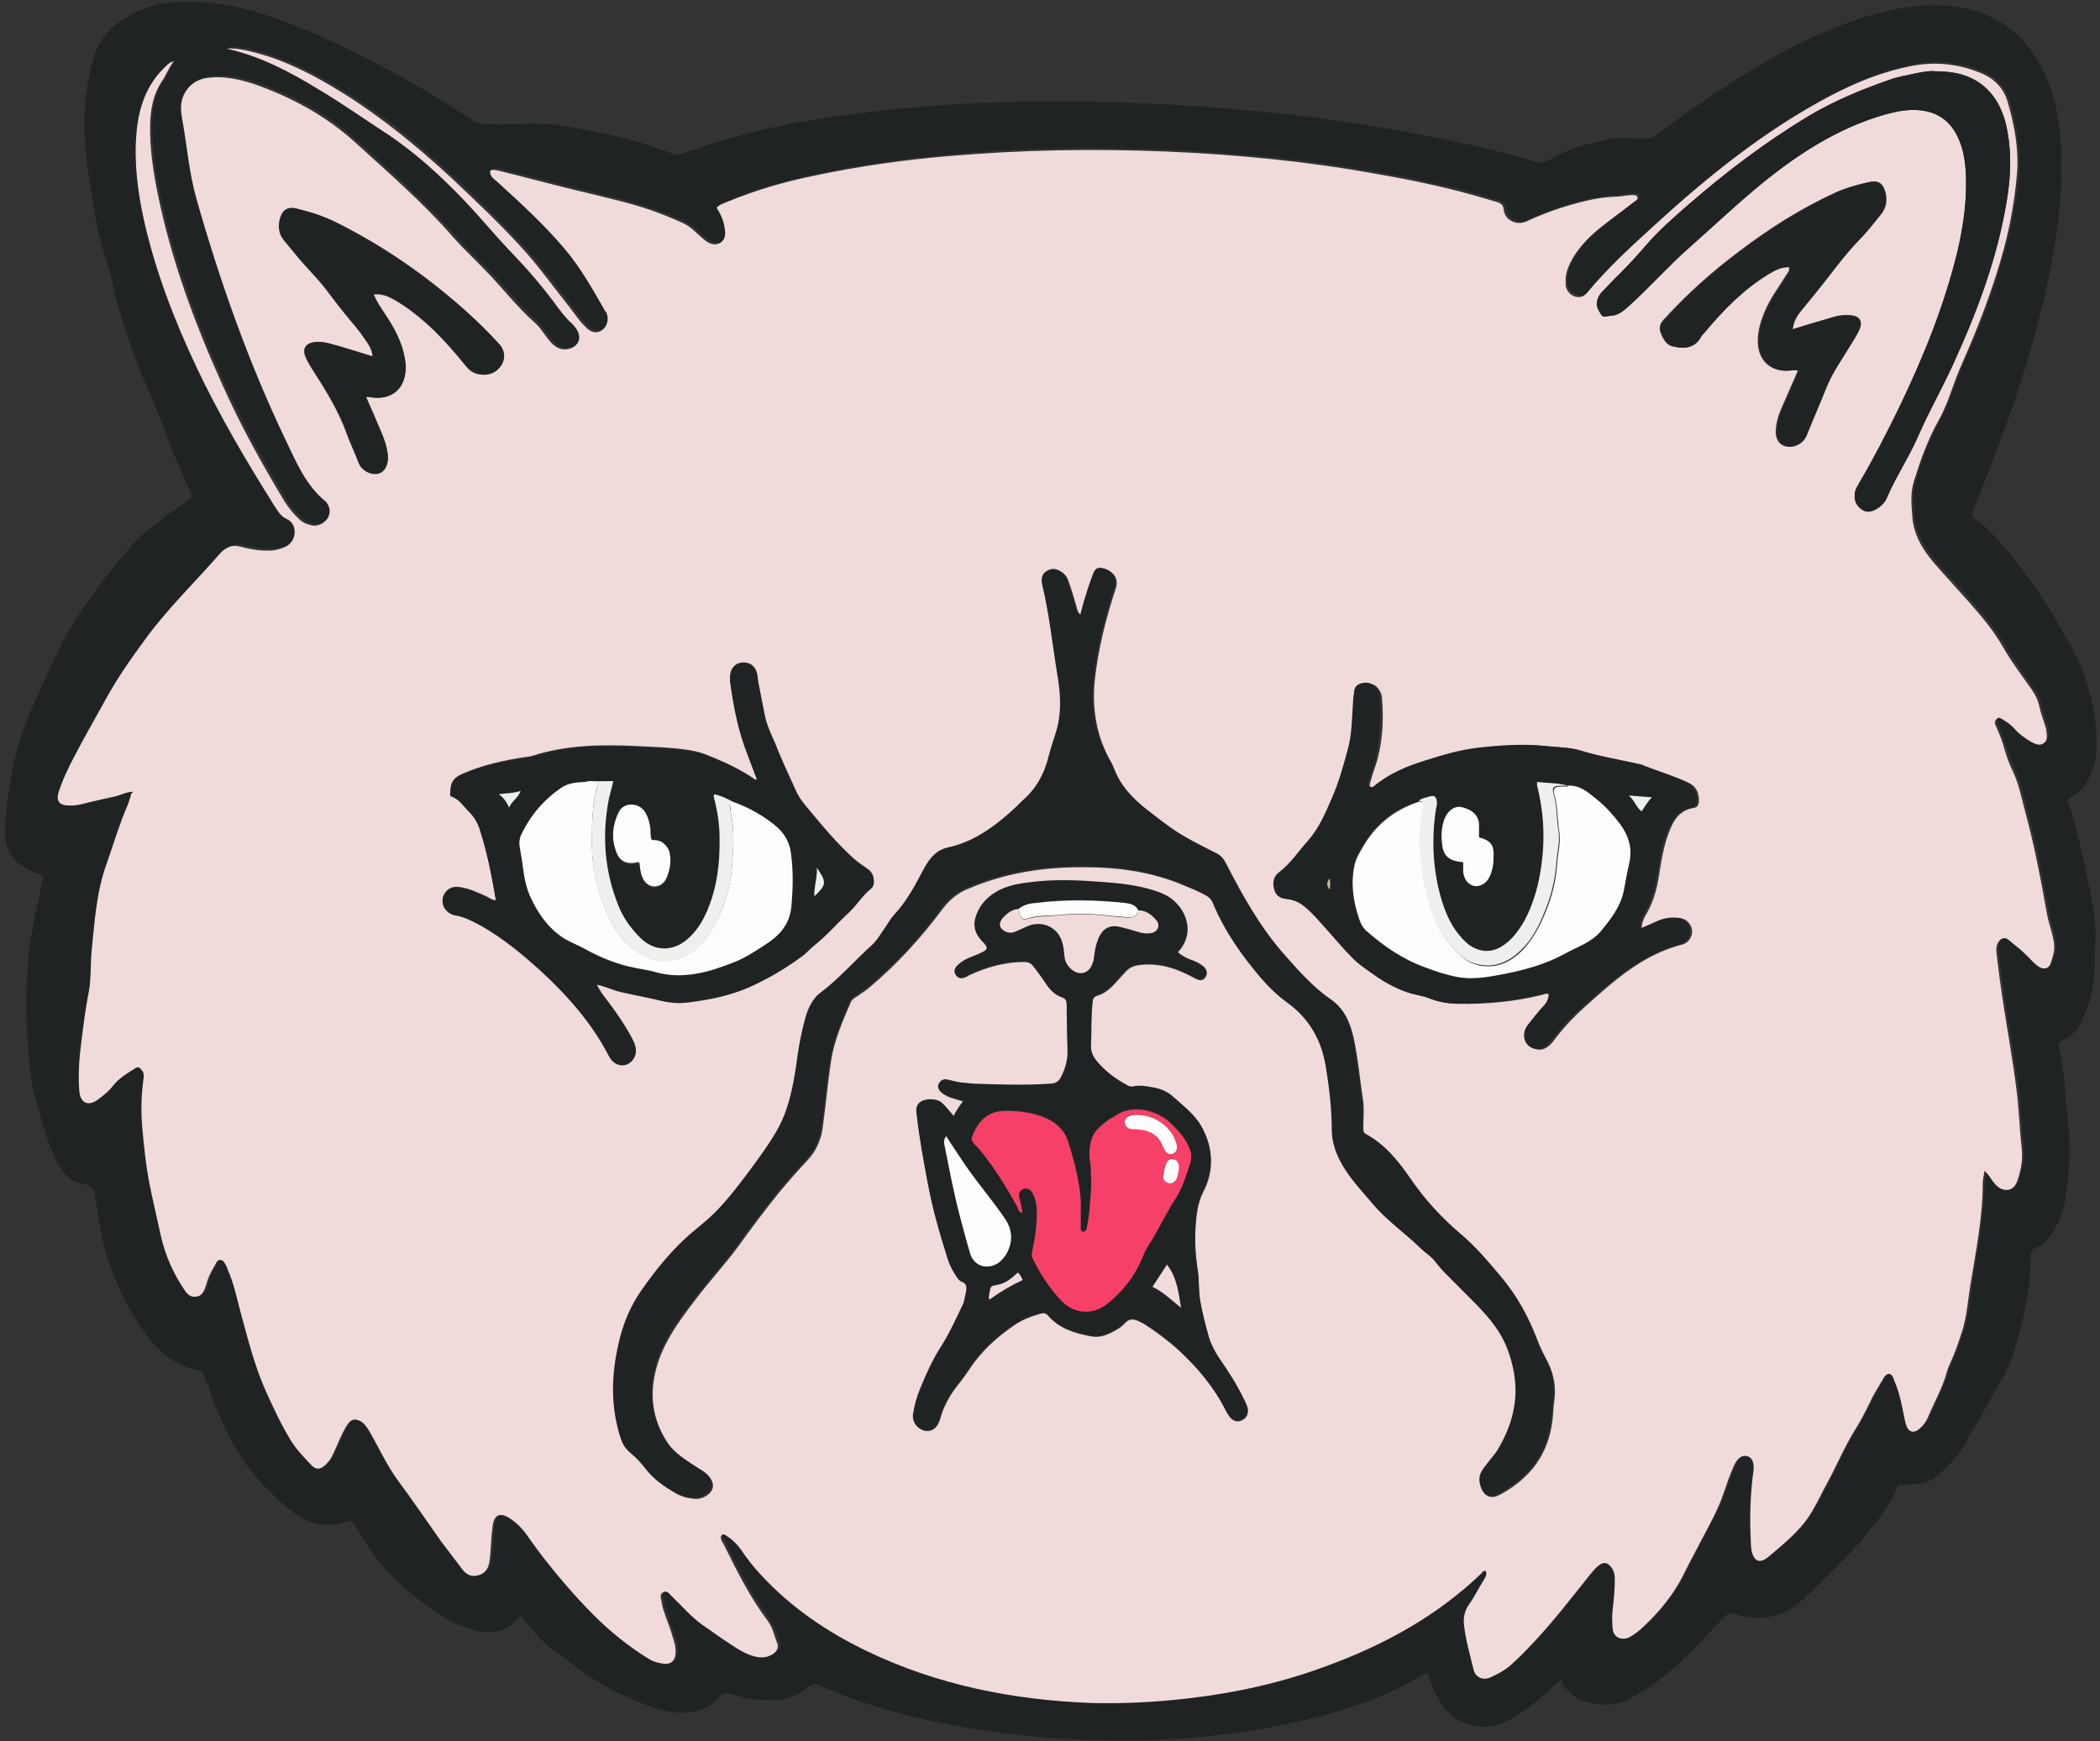 <svg width="422" height="350" viewBox="0 0 422 350" fill="none" xmlns="http://www.w3.org/2000/svg">
<rect x="0" y="0" width="422" height="350" fill="#333333" stroke="none"/>
<g clip-path="url(#clip0_36_668)">
<path d="M313.941 337.561C312.912 338.076 312.054 338.934 311.196 339.792C308.88 342.022 306.392 343.909 303.561 345.539C298.071 348.713 291.894 346.826 288.892 341.164C288.034 339.62 287.519 337.99 286.833 336.274C286.576 336.36 286.318 336.446 286.147 336.532C277.912 341.421 268.904 344.338 259.64 346.311C245.228 349.399 230.644 350.343 215.975 349.571C203.88 348.97 191.87 347.341 180.118 344.167C174.799 342.708 169.652 340.993 164.676 338.762C163.733 338.333 163.132 338.419 162.36 339.105C160.13 340.993 157.47 341.85 154.554 341.765C151.894 341.765 149.321 341.164 146.747 340.478C145.804 340.22 145.203 340.392 144.603 341.078C141.858 344.167 138.255 344.681 134.394 343.995C132.679 343.738 131.135 343.137 129.505 342.537C123.757 340.392 118.439 337.39 113.72 333.444C113.377 333.186 113.034 332.843 112.605 332.586C109.345 330.613 107.029 327.782 104.799 324.865C104.37 324.865 104.198 325.122 104.027 325.38C101.625 328.039 98.623 328.554 95.363 327.696C93.047 327.095 90.816 326.152 88.757 324.779C83.868 321.519 79.321 317.917 75.718 313.284C74.088 311.14 72.716 308.823 71.257 306.507C70.829 305.821 70.485 305.478 69.627 305.821C65.51 307.279 61.735 306.25 58.561 303.676C52.9 299.13 48.267 293.725 45.265 287.034C44.064 284.461 42.863 281.973 42.091 279.228C41.833 278.198 41.233 277.255 40.89 276.311C40.718 275.711 40.289 275.453 39.775 275.368C35.4 274.595 32.225 271.936 29.652 268.591C26.135 263.958 23.647 258.811 21.76 253.321C20.473 249.632 20.044 245.772 19.358 241.997C19.358 241.569 19.186 241.225 19.101 240.796C19.015 239.167 18.414 238.137 16.441 237.88C14.125 237.537 12.581 235.735 11.552 233.676C10.522 231.703 9.75 229.559 9.064 227.5C7.863 223.468 6.49 219.436 6.061 215.233C5.032 205.625 4.86 196.017 6.576 186.409C7.091 183.407 7.863 180.404 8.463 177.488C8.806 175.944 8.635 175.944 7.52 175.6C6.662 175.343 5.89 174.914 5.118 174.485C2.544 173.027 1.086 170.882 1 167.794C0.914 163.419 1.772 159.301 2.458 155.012C3.488 149.007 5.804 143.431 8.378 137.941C10.436 133.48 12.409 128.934 15.069 124.73C18.243 119.755 21.846 115.037 25.706 110.49C28.451 107.144 32.054 104.743 35.485 102.169C36.257 101.569 37.115 100.968 37.973 100.453C38.574 100.11 38.745 99.681 38.402 98.995C34.885 92.304 32.826 85.012 29.738 78.235C27.422 73.174 25.706 67.941 24.076 62.708C23.39 60.564 22.961 58.419 22.446 56.189C22.189 55.073 21.931 53.872 21.503 52.757C19.958 48.039 18.929 43.235 18.328 38.346C17.985 35.686 17.385 33.113 17.213 30.453C16.956 26.421 16.784 22.39 17.385 18.358C17.728 16.127 18.157 13.983 18.757 11.838C19.787 8.149 22.017 5.49 25.191 3.603C28.194 1.801 31.453 0.6 34.971 0.429C40.203 0.171 45.35 0.686 50.498 2.144C60.191 4.89 69.113 9.35 77.949 13.983C83.782 16.985 89.272 20.502 94.762 24.02C95.706 24.62 96.735 24.963 97.936 24.963C100.252 24.963 102.483 24.963 104.799 24.877C108.316 24.706 111.919 24.963 115.35 25.649C120.497 26.679 125.73 27.622 130.792 29.338C132.164 29.767 133.622 30.282 134.909 30.797C135.767 31.14 136.539 31.14 137.483 30.797C147.519 27.022 157.899 24.791 168.451 23.333C189.983 20.245 211.686 19.816 233.39 20.931C253.978 21.961 274.394 24.448 294.554 28.909C299.272 29.939 303.904 31.054 308.537 32.512C309.223 32.77 309.909 32.77 310.595 32.426C311.368 32.083 312.14 31.826 312.826 31.397C316.171 29.424 319.946 28.738 323.72 27.966C325.779 27.537 327.924 27.794 330.068 27.966C331.098 27.966 331.956 27.794 332.814 27.194C338.99 22.475 345.338 18.1 352.029 14.069C359.836 9.35 367.985 5.233 376.821 2.831C382.397 1.287 387.973 0.515 393.72 1.458C401.355 2.745 406.845 6.948 410.363 13.725C412.936 18.701 413.88 24.02 414.137 29.51C414.652 39.289 413.279 48.897 411.135 58.333C407.789 73.346 402.556 87.757 396.723 101.997C396.122 103.542 396.037 103.627 397.323 104.571C401.269 107.659 404.186 111.605 407.189 115.551C410.706 120.184 413.537 125.159 416.368 130.22C419.627 136.225 421.171 142.659 421.343 149.522C421.343 152.01 420.828 154.326 419.713 156.47C418.941 158.015 417.912 159.387 416.282 160.159C415.51 160.502 415.424 160.931 415.767 161.703C416.882 164.706 417.483 167.794 418.255 170.882C419.198 174.914 420.056 178.946 420.657 182.978C421 184.779 421.171 186.581 421.086 188.382C420.828 191.642 421.086 194.988 420.571 198.247C420.142 200.907 419.198 203.48 417.997 205.882C417.225 207.341 416.024 208.37 414.566 209.056C413.794 209.399 413.622 209.828 413.794 210.6C413.794 210.686 413.794 210.858 413.794 210.944C414.909 215.147 414.909 219.522 415.424 223.897C416.11 229.559 416.024 235.135 415.081 240.796C414.738 243.113 413.88 245.343 412.679 247.402C411.821 248.86 410.792 250.147 409.162 250.747C408.218 251.091 408.046 251.777 408.046 252.635C408.046 258.983 406.674 265.073 404.872 271.164C404.358 272.88 403.671 274.595 402.814 276.225C400.154 280.944 397.495 285.662 394.836 290.294C393.549 292.61 391.662 294.497 389.689 296.299C387.801 298.015 385.485 298.529 382.912 298.358C381.453 298.358 381.368 298.358 380.939 299.644C380.424 301.017 379.652 302.132 378.88 303.333C374.848 309.338 369.701 314.485 364.468 319.461C363.439 320.49 362.323 321.519 361.208 322.377C357.434 325.38 353.23 325.809 348.684 324.436C347.74 324.179 347.225 324.265 346.539 324.951C343.365 328.211 340.363 331.556 337.017 334.644C334.015 337.39 330.755 339.792 327.066 341.593C323.892 343.137 320.718 342.794 317.544 341.593C316.772 341.25 316.086 340.821 315.485 340.22C314.97 339.706 314.456 339.105 313.941 338.505V337.561ZM26.821 159.13C26.564 159.988 26.392 160.76 26.049 161.532C24.419 165.392 23.218 169.424 21.846 173.284C19.873 178.946 19.444 184.865 18.843 190.784C18.586 193.444 18.843 196.103 18.328 198.676C17.728 202.108 17.299 205.539 16.784 208.97C16.355 212.23 16.098 215.49 16.355 218.836C16.527 221.323 18.157 222.095 20.044 220.723C21.159 219.951 22.189 219.093 23.047 217.978C24.248 216.348 25.963 215.49 27.593 214.375C28.194 213.946 28.537 214.203 28.88 214.718C29.223 215.147 29.395 215.662 29.309 216.176C28.794 219.694 28.708 223.125 29.052 226.728C29.395 230.331 29.738 233.848 30.424 237.365C31.11 240.968 31.968 244.485 32.74 248.002C33.512 251.777 35.056 255.294 37.201 258.468C37.801 259.412 38.402 260.441 39.775 260.269C41.147 260.098 41.49 258.983 41.833 257.953C42.262 256.581 42.863 255.294 43.549 254.093C43.806 253.578 43.978 252.892 44.664 252.892C45.436 252.892 45.608 253.664 45.951 254.179C46.037 254.35 46.123 254.522 46.123 254.694C47.409 257.439 48.01 260.527 48.782 263.444C50.24 268.762 51.527 273.995 53.757 279.056C55.301 282.488 56.846 285.919 58.819 289.093C60.02 291.066 61.564 292.61 63.108 294.24C63.966 295.098 64.824 295.012 65.767 294.154C66.368 293.554 66.882 292.953 67.225 292.181C68.255 290.122 68.941 287.978 70.228 286.005C71 284.804 71.686 284.632 72.887 285.319C73.402 285.576 73.745 286.005 74.002 286.348C74.603 287.12 75.032 288.064 75.547 288.921C77.091 291.667 78.463 294.583 80.35 297.157C83.353 301.274 86.184 305.392 89.1 309.51C90.473 311.483 91.931 313.37 93.475 315.257C94.248 316.201 95.277 316.63 96.478 316.287C97.765 315.944 98.451 315.086 98.708 313.885C98.88 313.198 98.966 312.512 98.966 311.826C99.137 310.11 99.223 308.309 99.395 306.593C99.738 304.019 100.939 303.505 103.083 304.963C104.456 305.907 105.571 307.108 106.515 308.48C107.544 309.853 108.488 311.225 109.517 312.598C112.777 316.63 116.037 320.576 119.725 324.265C123.071 327.61 126.674 330.527 130.706 333.015C131.478 333.444 132.336 333.701 133.193 333.958C135.252 334.473 136.196 333.701 136.196 331.556C136.196 330.269 135.681 329.069 135.338 327.782C134.738 325.723 133.622 323.75 133.365 321.605C133.279 320.833 132.85 320.061 133.794 319.632C134.652 319.289 134.995 320.147 135.51 320.576C137.568 322.549 139.37 324.694 141.686 326.323C143.059 327.267 144.431 328.382 145.89 329.24C147.863 330.527 149.75 331.985 152.066 332.586C153.353 332.929 154.468 332.843 155.669 332.157C156.527 331.642 157.042 330.784 156.613 329.926C156.012 328.468 155.669 326.752 154.725 325.466C151.122 320.662 148.377 315.257 145.804 309.939C145.632 309.595 145.461 309.167 145.289 308.823C145.289 308.566 145.289 308.223 145.632 308.051C145.89 307.88 146.061 308.051 146.233 308.223C147.519 308.995 148.549 310.024 149.407 311.225C150.608 312.941 151.98 314.571 153.353 316.201C159.358 322.806 166.564 327.61 174.542 331.47C188.782 338.333 203.966 341.336 219.664 341.936C226.269 342.194 232.789 341.765 239.394 340.993C248.917 339.877 258.095 337.733 267.103 334.473C278.598 330.184 289.235 324.35 298.157 315.858C298.414 315.6 298.586 315.257 299.015 315.429C299.358 316.115 298.929 316.63 298.586 317.23C297.642 318.946 296.698 320.662 295.583 322.206C294.64 323.493 294.468 324.865 294.64 326.409C294.983 329.412 295.841 332.243 296.527 335.159C296.956 336.789 298.5 337.475 299.958 336.789C301.331 336.189 302.618 335.502 303.733 334.559C305.448 333.1 306.993 331.47 308.537 329.841C312.654 325.466 316.257 320.747 320.032 316.029C320.546 315.343 321.147 314.657 321.919 314.142C322.691 313.627 323.292 313.713 323.978 314.399C324.578 315.171 324.921 316.029 324.921 316.973C324.921 319.032 324.75 321.091 324.493 323.149C324.321 324.436 324.493 325.723 324.493 327.01C324.664 328.897 326.466 329.583 328.01 328.64C328.782 328.211 329.468 327.696 330.154 327.095C333.843 323.75 336.931 319.89 339.076 315.429C340.019 313.37 341.22 311.397 342.25 309.338C343.794 306.25 345.51 303.247 346.711 299.988C347.397 298.015 348.083 295.956 348.941 294.069C349.542 292.696 350.571 292.01 351.6 292.353C352.544 292.61 352.973 293.725 352.801 295.184C352.201 299.473 352.029 303.848 352.201 308.223C352.201 309.338 352.201 310.453 352.458 311.569C352.973 313.456 354.002 313.885 355.546 312.769C356.318 312.255 357.005 311.569 357.691 310.968C360.265 308.823 362.752 306.507 364.468 303.591C365.669 301.618 366.613 299.559 367.728 297.5C369.615 293.983 371.159 290.294 373.304 286.863C374.333 285.147 375.277 283.431 376.135 281.63C376.907 280.086 377.765 278.627 378.622 277.169C378.966 276.569 379.394 275.711 380.081 275.796C380.767 275.796 380.939 276.826 381.196 277.426C382.14 279.828 382.654 282.402 383.169 284.89C383.255 285.404 383.341 285.919 383.598 286.434C384.113 287.549 385.056 287.806 386 286.948C386.772 286.348 387.458 285.576 387.801 284.632C389.088 281.544 390.804 278.627 391.662 275.368C391.833 274.681 392.176 274.081 392.434 273.395C393.377 271.336 394.064 269.277 394.75 267.132C395.694 264.13 395.951 261.042 396.38 257.953C397.409 251.091 398.782 244.314 398.868 237.365C398.868 236.593 399.039 235.821 399.211 234.963C399.983 235.649 400.412 236.421 400.841 237.022C401.613 238.051 402.47 238.995 403.843 238.823C405.301 238.652 405.816 237.451 406.073 236.164C406.588 234.191 406.845 232.304 406.674 230.245C406.245 226.385 406.159 222.524 405.644 218.664C404.787 212.488 403.757 206.397 402.814 200.22C402.385 197.475 402.042 194.644 401.698 191.814C401.613 190.956 401.441 190.098 401.87 189.24C402.385 188.125 403.328 187.868 404.272 188.725C405.216 189.583 406.159 190.269 407.103 191.127C407.961 191.985 408.819 192.929 409.762 193.701C410.792 194.644 412.164 194.387 412.507 193.272C412.85 191.985 413.365 190.784 413.194 189.326C412.936 187.181 412.078 185.208 411.735 183.149C410.534 176.372 409.247 169.681 407.446 162.99C406.674 160.159 406.245 157.243 404.872 154.583C404.186 153.211 403.671 151.752 403.243 150.294C402.814 148.836 402.213 147.377 401.698 146.005C401.613 145.747 401.441 145.49 401.355 145.233C401.184 144.804 401.355 144.461 401.698 144.118C402.042 143.774 402.385 143.946 402.642 144.118C403.586 144.632 404.443 145.233 405.13 146.005C406.073 147.12 407.274 147.978 408.561 148.75C409.333 149.265 410.105 149.694 411.049 149.093C411.993 148.493 411.735 147.463 411.649 146.519C411.649 146.176 411.478 145.833 411.392 145.49C411.049 144.289 410.534 143.002 410.277 141.801C410.019 140.515 409.505 139.399 408.733 138.284C406.76 135.453 404.701 132.794 402.985 129.792C401.098 126.532 398.696 123.615 396.208 120.784C394.235 118.554 392.176 116.323 390.203 114.093C387.458 111.091 385.056 107.831 384.713 103.542C384.542 101.14 384.284 98.738 385.056 96.336C386.343 92.218 387.801 88.1 389.946 84.24C390.975 82.439 391.662 80.551 392.434 78.578C393.12 76.691 393.806 74.718 394.664 72.831C398.095 65.282 401.012 57.561 403.157 49.497C404.443 44.694 405.301 39.718 405.73 34.742C406.073 29.853 405.216 25.049 403.929 20.331C403.071 17.5 401.184 15.441 398.439 14.326C394.064 12.524 389.517 12.01 384.799 12.867C378.966 13.983 373.561 16.127 368.328 18.872C355.289 25.735 343.966 34.828 333.157 44.694C328.353 49.069 323.549 53.358 319.431 58.419C318.745 59.191 317.973 59.62 316.943 59.277C315.914 59.02 315.314 58.247 315.056 57.132C314.885 56.532 314.885 55.931 315.056 55.416C315.228 53.958 315.828 52.671 316.515 51.471C318.059 48.897 320.118 46.838 322.519 45.037C324.578 43.407 326.723 41.863 328.782 40.233C329.125 39.975 329.64 39.804 329.468 39.289C329.296 38.689 328.696 38.774 328.267 38.86C327.066 38.86 325.951 39.117 324.75 39.203C322.948 39.289 321.147 39.546 319.345 39.975C315.314 40.919 311.453 42.206 307.679 43.921C307.164 44.179 306.735 44.35 306.22 44.436C304.505 44.694 302.789 43.578 302.617 41.863C302.617 40.833 302.017 40.49 301.159 40.233C300.473 40.061 299.787 39.804 299.1 39.632C291.98 37.488 284.689 35.944 277.311 34.657C263.242 32.083 249.002 30.796 234.762 30.11C220.093 29.51 205.338 29.681 190.755 31.054C181.747 31.826 172.74 33.113 163.904 35C157.985 36.287 152.152 37.916 146.576 40.233C145.89 40.576 145.032 40.662 144.431 41.434C145.461 42.978 146.061 44.608 146.147 46.409C146.233 48.211 144.689 49.24 143.059 48.554C142.287 48.211 141.686 47.61 141.086 47.096C139.97 46.238 139.027 45.122 137.74 44.522C135.681 43.578 133.537 42.721 131.392 41.948C127.274 40.576 123.071 39.547 118.782 38.517C112.863 37.145 106.943 35.515 101.024 34.056C100.51 33.885 99.995 33.799 99.48 33.799C98.88 33.799 98.794 34.142 98.966 34.571C99.137 35.257 99.738 35.6 100.167 36.029C104.97 40.404 109.689 44.779 113.892 49.669C117.152 53.529 119.554 57.819 122.042 62.194C122.127 62.365 122.299 62.622 122.385 62.794C122.814 63.909 122.385 65.368 121.355 66.054C120.497 66.654 119.382 66.569 118.439 65.711C117.924 65.282 117.409 64.767 116.98 64.166C116.037 62.966 115.179 61.765 114.235 60.564C111.576 57.132 109.002 53.615 106.086 50.355C101.368 45.122 96.306 40.319 91.245 35.515C84.382 29.081 77.177 23.162 69.199 18.272C63.794 14.926 58.218 12.01 51.956 10.294C49.983 9.779 48.01 9.265 45.951 9.436C52.642 10.895 58.561 14.069 64.395 17.586C68.941 20.416 73.316 23.419 77.863 26.336C83.868 30.196 89.101 35 93.99 40.233C96.993 43.407 99.738 46.752 102.74 49.926C105.828 53.186 108.745 56.532 111.49 60.049C112.777 61.679 113.978 63.309 115.436 64.767C115.779 65.11 116.122 65.539 116.38 65.968C117.323 67.598 116.723 69.142 114.921 69.743C113.463 70.171 112.091 69.743 110.89 68.198C109.86 66.997 109.088 65.539 107.887 64.51C104.198 61.164 101.196 57.132 97.593 53.615C95.62 51.642 93.561 49.669 91.674 47.524C85.583 40.576 78.721 34.571 71.944 28.395C66.025 22.99 59.076 19.13 51.527 16.556C48.353 15.441 45.179 14.841 41.833 15.355C39.174 15.784 37.201 17.843 36.858 20.502C36.686 21.875 36.944 23.162 37.201 24.534C37.973 29.51 38.488 34.571 39.86 39.461C44.578 56.103 50.326 72.402 57.789 88.015C59.934 92.475 61.821 97.022 65.767 100.368C65.853 100.368 65.939 100.539 66.025 100.625C66.711 101.654 66.882 102.684 66.282 103.799C65.681 104.914 64.395 105.515 63.108 105.257C62.164 105.086 61.306 104.743 60.62 104.056C59.419 102.941 58.39 101.74 57.618 100.453C53.071 92.904 48.868 85.184 45.179 77.12C39.603 64.681 34.885 51.985 32.14 38.689C31.196 34.056 30.51 29.424 30.596 24.706C30.596 21.617 31.196 18.701 32.998 15.956C33.855 14.669 34.37 13.211 35.314 12.01C34.542 12.181 34.113 12.61 33.684 13.039C29.824 16.642 28.279 21.274 27.851 26.421C27.336 32.426 28.108 38.26 29.395 44.093C31.711 54.387 35.485 64.081 39.946 73.517C44.493 83.125 49.897 92.304 55.559 101.311C56.245 102.341 56.931 103.456 58.047 103.97C60.277 105 60.02 108.517 57.618 109.632C56.674 110.061 55.645 110.233 54.529 110.319C52.471 110.319 50.412 109.89 48.439 109.461C47.581 109.203 46.809 109.461 46.037 109.804C45.436 110.147 44.922 110.662 44.407 111.176C39.517 116.667 34.284 121.814 29.909 127.733C27.078 131.593 24.248 135.539 21.931 139.743C19.701 143.774 17.385 147.806 15.24 151.924C14.039 154.24 12.838 156.556 12.152 159.044C11.723 160.502 12.324 161.446 13.868 161.532C14.726 161.532 15.583 161.532 16.527 161.36C18.843 160.76 21.245 160.245 23.561 159.73C24.762 159.473 25.878 158.872 27.25 158.787L26.821 159.13Z" fill="#1F2323"/>
<path d="M26.821 159.13C25.363 159.13 24.334 159.816 23.133 160.074C20.816 160.588 18.414 161.103 16.098 161.704C15.24 161.875 14.383 161.961 13.439 161.875C11.895 161.789 11.294 160.846 11.723 159.387C12.495 156.9 13.61 154.583 14.811 152.267C16.956 148.15 19.272 144.118 21.503 140.086C23.819 135.882 26.65 131.936 29.48 128.076C33.855 122.157 39.174 117.01 43.978 111.52C44.407 111.005 44.922 110.49 45.608 110.147C46.38 109.718 47.066 109.632 48.01 109.804C49.983 110.319 52.042 110.748 54.101 110.662C55.216 110.662 56.159 110.405 57.189 109.976C59.677 108.946 59.934 105.343 57.618 104.314C56.417 103.799 55.816 102.684 55.13 101.655C49.468 92.647 44.064 83.468 39.517 73.861C35.056 64.424 31.282 54.645 28.966 44.437C27.679 38.603 26.907 32.77 27.422 26.765C27.851 21.704 29.395 16.986 33.255 13.383C33.684 12.954 34.199 12.439 34.885 12.353C33.941 13.554 33.427 15.013 32.569 16.299C30.767 18.959 30.253 21.961 30.167 25.049C30.081 29.767 30.767 34.4 31.711 39.032C34.456 52.415 39.174 65.111 44.75 77.464C48.353 85.527 52.642 93.248 57.189 100.797C58.047 102.169 59.076 103.37 60.191 104.4C60.878 105.086 61.821 105.429 62.679 105.601C63.88 105.858 65.167 105.172 65.853 104.142C66.454 103.027 66.368 101.998 65.596 100.968C65.596 100.882 65.424 100.797 65.338 100.711C61.392 97.451 59.505 92.819 57.36 88.358C49.897 72.746 44.15 56.447 39.431 39.804C38.059 34.915 37.63 29.853 36.772 24.878C36.515 23.505 36.258 22.218 36.429 20.846C36.772 18.187 38.745 16.128 41.404 15.699C44.75 15.184 47.924 15.87 51.098 16.9C58.647 19.559 65.596 23.334 71.515 28.738C78.292 34.915 85.24 40.919 91.245 47.868C93.132 50.013 95.191 51.9 97.164 53.959C100.681 57.476 103.684 61.508 107.458 64.853C108.659 65.883 109.431 67.341 110.461 68.542C111.662 70 113.034 70.515 114.493 70.086C116.294 69.486 116.895 67.942 115.951 66.312C115.694 65.883 115.35 65.454 115.007 65.111C113.463 63.738 112.262 62.022 111.061 60.392C108.402 56.875 105.399 53.444 102.311 50.27C99.309 47.096 96.564 43.75 93.561 40.576C88.672 35.429 83.439 30.625 77.434 26.679C72.973 23.763 68.598 20.674 63.966 17.929C58.218 14.412 52.213 11.238 45.522 9.78C47.581 9.608 49.554 10.123 51.527 10.637C57.703 12.267 63.365 15.27 68.77 18.616C76.748 23.591 83.954 29.51 90.816 35.858C95.878 40.662 101.024 45.466 105.657 50.699C108.573 53.959 111.061 57.476 113.806 60.907C114.75 62.108 115.608 63.309 116.551 64.51C116.98 65.025 117.495 65.54 118.01 66.054C118.953 66.912 120.069 66.998 120.926 66.397C121.956 65.711 122.385 64.253 121.956 63.138C121.956 62.88 121.784 62.709 121.613 62.537C119.125 58.162 116.723 53.873 113.463 50.013C109.26 45.037 104.542 40.748 99.738 36.373C99.223 35.944 98.709 35.601 98.537 34.914C98.365 34.486 98.537 34.057 99.052 34.142C99.566 34.142 100.081 34.314 100.596 34.4C106.515 35.858 112.434 37.488 118.353 38.861C122.556 39.89 126.76 40.834 130.963 42.292C133.108 43.064 135.252 43.922 137.311 44.865C138.598 45.466 139.627 46.495 140.657 47.439C141.257 47.954 141.858 48.554 142.63 48.897C144.26 49.584 145.804 48.554 145.718 46.753C145.632 44.951 145.032 43.321 144.002 41.777C144.517 41.091 145.375 40.919 146.147 40.576C151.723 38.26 157.556 36.544 163.475 35.343C172.311 33.456 181.319 32.169 190.326 31.397C204.995 30.111 219.664 29.853 234.333 30.454C248.573 31.054 262.814 32.427 276.882 35C284.26 36.287 291.551 37.831 298.671 39.976C299.358 40.147 300.044 40.405 300.73 40.576C301.588 40.834 302.103 41.177 302.189 42.206C302.36 43.922 304.076 45.037 305.792 44.78C306.306 44.694 306.821 44.522 307.25 44.265C311.024 42.549 314.885 41.263 318.917 40.319C320.718 39.89 322.52 39.633 324.321 39.547C325.522 39.547 326.637 39.289 327.838 39.204C328.267 39.204 328.868 39.118 329.039 39.633C329.211 40.147 328.696 40.319 328.353 40.576C326.294 42.206 324.149 43.75 322.091 45.38C319.774 47.182 317.63 49.24 316.086 51.814C315.399 53.015 314.799 54.302 314.627 55.76C314.627 56.361 314.627 56.961 314.627 57.476C314.885 58.505 315.485 59.277 316.515 59.62C317.544 59.878 318.316 59.62 319.002 58.763C323.12 53.787 327.924 49.412 332.728 45.037C343.537 35.172 354.86 26.079 367.899 19.216C373.132 16.471 378.537 14.326 384.37 13.211C389.088 12.353 393.635 12.868 398.01 14.669C400.841 15.785 402.728 17.843 403.5 20.674C404.872 25.392 405.73 30.196 405.301 35.086C404.872 40.062 404.015 44.951 402.728 49.841C400.583 57.819 397.581 65.625 394.235 73.174C393.377 75.062 392.691 77.035 392.005 78.922C391.319 80.809 390.546 82.782 389.517 84.584C387.372 88.444 385.914 92.476 384.627 96.679C383.855 98.996 384.113 101.397 384.284 103.885C384.627 108.174 387.029 111.434 389.774 114.436C391.747 116.667 393.806 118.897 395.779 121.128C398.267 123.958 400.669 126.789 402.556 130.135C404.272 133.137 406.331 135.797 408.304 138.628C409.076 139.743 409.591 140.858 409.848 142.145C410.105 143.431 410.62 144.632 410.963 145.833C411.049 146.177 411.221 146.52 411.221 146.863C411.306 147.806 411.564 148.836 410.62 149.436C409.762 149.951 408.99 149.522 408.132 149.093C406.845 148.321 405.645 147.463 404.701 146.348C404.015 145.576 403.071 144.976 402.213 144.461C401.87 144.289 401.613 144.118 401.27 144.461C401.012 144.718 400.755 145.061 400.926 145.576C401.012 145.833 401.184 146.091 401.27 146.348C401.87 147.721 402.471 149.179 402.814 150.637C403.243 152.096 403.757 153.554 404.444 154.927C405.73 157.586 406.245 160.503 407.017 163.333C408.819 169.939 410.105 176.716 411.306 183.493C411.649 185.552 412.507 187.525 412.765 189.669C412.936 191.128 412.507 192.329 412.078 193.615C411.735 194.816 410.448 194.988 409.333 194.044C408.39 193.272 407.618 192.329 406.674 191.471C405.816 190.613 404.787 189.927 403.843 189.069C402.899 188.211 402.042 188.468 401.441 189.583C401.012 190.441 401.184 191.299 401.27 192.157C401.613 194.988 401.956 197.733 402.385 200.564C403.328 206.74 404.444 212.831 405.216 219.007C405.73 222.868 405.816 226.728 406.245 230.588C406.502 232.647 406.245 234.534 405.645 236.507C405.301 237.708 404.872 238.995 403.414 239.167C402.042 239.253 401.184 238.395 400.412 237.365C399.897 236.679 399.554 235.993 398.782 235.306C398.696 236.164 398.439 236.936 398.439 237.708C398.439 244.657 397.066 251.52 395.951 258.297C395.436 261.385 395.265 264.473 394.321 267.476C393.635 269.62 392.948 271.679 392.005 273.738C391.747 274.338 391.404 275.025 391.233 275.711C390.375 278.971 388.659 281.887 387.372 284.976C386.944 285.919 386.343 286.691 385.571 287.292C384.627 288.064 383.684 287.892 383.169 286.777C382.997 286.262 382.826 285.748 382.74 285.233C382.225 282.745 381.796 280.172 380.767 277.77C380.51 277.169 380.338 276.226 379.652 276.14C378.88 276.14 378.537 276.912 378.194 277.512C377.336 278.971 376.392 280.429 375.706 281.973C374.848 283.775 373.904 285.576 372.875 287.206C370.73 290.637 369.186 294.326 367.299 297.843C366.184 299.816 365.24 301.961 364.039 303.934C362.323 306.851 359.836 309.081 357.262 311.311C356.576 311.912 355.804 312.512 355.118 313.113C353.573 314.228 352.544 313.799 352.029 311.912C351.772 310.797 351.858 309.681 351.772 308.566C351.6 304.191 351.772 299.902 352.372 295.527C352.544 294.069 352.115 292.954 351.171 292.696C350.142 292.353 349.198 293.039 348.512 294.412C347.654 296.299 346.968 298.358 346.282 300.331C345.167 303.591 343.451 306.593 341.821 309.681C340.792 311.74 339.676 313.713 338.647 315.772C336.502 320.319 333.414 324.093 329.725 327.439C329.039 328.039 328.353 328.554 327.581 328.983C326.037 329.841 324.235 329.24 324.064 327.353C323.978 326.066 323.892 324.78 324.064 323.493C324.321 321.434 324.493 319.375 324.493 317.316C324.493 316.287 324.235 315.429 323.549 314.743C322.948 314.056 322.348 313.971 321.49 314.485C320.718 315 320.203 315.686 319.603 316.373C315.828 321.091 312.225 325.809 308.108 330.184C306.564 331.814 305.02 333.444 303.304 334.902C302.189 335.846 300.816 336.532 299.529 337.132C297.985 337.819 296.441 337.132 296.098 335.503C295.412 332.586 294.554 329.755 294.211 326.753C294.039 325.294 294.211 323.922 295.154 322.549C296.27 321.005 297.127 319.204 298.157 317.574C298.5 317.059 298.843 316.458 298.586 315.772C298.157 315.601 297.899 315.944 297.728 316.201C288.806 324.78 278.169 330.613 266.674 334.816C257.752 338.162 248.488 340.221 238.966 341.336C232.446 342.108 225.841 342.451 219.235 342.28C203.537 341.679 188.353 338.677 174.113 331.814C166.135 327.954 158.929 323.064 152.924 316.544C151.466 315 150.179 313.37 148.978 311.569C148.12 310.368 147.091 309.338 145.804 308.566C145.632 308.48 145.375 308.309 145.203 308.395C144.946 308.566 144.774 308.909 144.86 309.167C144.946 309.596 145.118 309.939 145.375 310.282C148.034 315.686 150.694 321.005 154.296 325.809C155.326 327.181 155.583 328.811 156.184 330.27C156.527 331.128 156.098 331.985 155.24 332.5C154.125 333.186 152.924 333.272 151.637 332.929C149.321 332.329 147.434 330.87 145.461 329.583C144.002 328.64 142.716 327.61 141.257 326.667C138.941 325.037 137.14 322.892 135.081 320.919C134.566 320.49 134.223 319.632 133.365 319.976C132.421 320.405 132.85 321.262 132.936 321.949C133.279 324.093 134.309 326.066 134.909 328.125C135.252 329.326 135.767 330.527 135.767 331.9C135.767 333.958 134.738 334.73 132.765 334.302C131.907 334.13 131.049 333.873 130.277 333.358C126.245 330.87 122.642 327.954 119.296 324.608C115.608 320.919 112.262 316.973 109.088 312.941C108.059 311.569 107.029 310.196 106.086 308.824C105.142 307.451 104.027 306.25 102.654 305.306C100.51 303.848 99.223 304.363 98.966 306.936C98.709 308.652 98.709 310.454 98.537 312.169C98.537 312.855 98.365 313.542 98.279 314.228C98.022 315.515 97.25 316.373 96.049 316.63C94.848 316.973 93.819 316.544 93.047 315.601C91.588 313.713 90.13 311.74 88.672 309.853C85.755 305.735 82.924 301.532 79.922 297.5C78.034 294.927 76.662 292.096 75.118 289.265C74.603 288.407 74.174 287.463 73.574 286.691C73.231 286.262 72.887 285.833 72.459 285.662C71.257 285.061 70.571 285.233 69.799 286.348C68.512 288.321 67.826 290.466 66.797 292.525C66.454 293.297 65.939 293.897 65.338 294.498C64.395 295.355 63.537 295.441 62.679 294.583C61.135 292.954 59.591 291.409 58.39 289.436C56.417 286.177 54.873 282.831 53.328 279.4C51.098 274.338 49.811 269.105 48.353 263.787C47.581 260.87 46.98 257.868 45.694 255.037C45.694 254.865 45.608 254.694 45.522 254.522C45.179 254.007 45.008 253.235 44.235 253.235C43.549 253.235 43.378 254.007 43.12 254.436C42.348 255.637 41.748 256.924 41.404 258.297C41.061 259.326 40.718 260.527 39.346 260.613C37.973 260.784 37.373 259.755 36.772 258.811C34.628 255.552 33.169 252.12 32.311 248.346C31.539 244.743 30.681 241.226 29.995 237.708C29.309 234.191 28.966 230.674 28.623 227.071C28.279 223.554 28.365 220.037 28.88 216.52C28.88 215.919 28.88 215.49 28.451 215.061C28.108 214.632 27.765 214.289 27.164 214.718C25.534 215.748 23.904 216.691 22.618 218.321C21.846 219.351 20.73 220.208 19.615 221.066C17.642 222.439 16.098 221.667 15.927 219.179C15.669 215.919 15.927 212.574 16.355 209.314C16.784 205.882 17.213 202.451 17.9 199.02C18.329 196.446 18.157 193.787 18.414 191.128C19.015 185.208 19.358 179.289 21.417 173.628C22.789 169.681 23.99 165.65 25.62 161.875C25.963 161.103 26.135 160.331 26.392 159.473L26.821 159.13ZM217.091 123.53C216.49 123.015 216.49 122.414 216.319 121.9C215.804 120.098 215.289 118.297 214.603 116.495C214.174 115.208 212.544 114.351 211.343 114.694C209.885 115.123 209.284 116.152 209.713 117.868C211.171 123.958 211.858 130.135 212.801 136.311C213.402 139.914 213.659 143.517 212.544 147.12C212.029 148.836 211.429 150.466 211 152.181C210.142 155.784 208.512 158.873 205.596 161.275C205.167 161.618 204.823 162.047 204.48 162.39C200.534 166.079 196.245 169.338 190.926 170.539C188.439 171.14 187.238 172.598 186.122 174.485C185.951 174.829 185.779 175.086 185.608 175.429C183.978 178.517 182.348 181.52 179.946 184.093C179.088 185.037 178.402 186.152 177.716 187.267C177.029 188.297 176.343 189.326 175.485 190.184C172.054 193.358 168.88 196.875 165.105 199.792C164.247 200.478 163.647 201.25 163.132 202.194C162.36 203.824 161.931 205.454 161.502 207.169C160.902 209.657 160.559 212.145 160.216 214.632C159.529 219.093 158.671 223.554 156.355 227.5C154.811 230.245 152.924 232.733 151.122 235.221C148.549 238.824 145.89 242.341 142.544 245.257C141 246.63 139.284 247.917 137.74 249.375C134.48 252.463 131.735 255.98 129.162 259.583C126.931 262.757 125.559 266.275 124.615 270.049C123.071 276.569 122.814 283.088 125.044 289.522C125.387 290.466 125.902 291.324 126.674 292.01C127.875 292.954 128.904 294.069 129.848 295.27C131.392 297.329 133.451 298.787 135.681 300.074C136.968 300.846 138.426 301.189 139.885 301.275C141.257 301.275 142.801 300.331 143.145 299.302C143.573 298.272 142.973 296.985 141.686 296.042C140.828 295.441 139.885 294.927 139.027 294.326C137.225 293.125 135.51 291.924 134.309 290.208C131.478 286.091 130.534 281.373 131.564 276.397C132.765 270.478 136.282 265.76 139.885 261.042C142.63 257.439 145.718 254.093 148.377 250.49C150.951 246.887 153.61 243.37 156.355 239.939C158.328 237.537 160.387 235.221 162.532 232.905C163.647 231.704 164.333 230.331 164.848 228.787C165.277 227.586 165.363 226.299 165.534 225.012C166.049 221.152 166.392 217.206 166.993 213.346C167.593 209.142 169.309 205.368 170.939 201.507C171.11 200.993 171.625 200.65 172.054 200.392C172.997 199.706 174.027 199.106 174.885 198.333C180.375 193.701 185.179 188.382 189.468 182.635C190.841 180.833 192.385 179.547 194.444 178.689C201.993 175.429 209.885 174.228 218.034 174.314C224.897 174.314 231.588 175.257 238.022 178.003C239.48 178.603 240.939 179.204 242.311 179.976C243.169 180.405 243.684 181.005 244.027 181.863C246.343 187.439 249.689 192.243 253.635 196.789C255.179 198.591 256.895 200.221 258.782 201.593C263.328 204.853 265.902 209.228 266.674 214.632C267.274 218.836 267.875 223.039 267.875 227.243C267.875 229.387 268.475 231.36 269.419 233.333C271.049 236.593 273.537 239.167 275.853 241.912C278.77 245.429 282.544 248.003 285.804 251.177C286.662 252.034 287.777 252.635 288.549 253.664C289.75 255.294 291.294 256.753 292.752 258.211C295.497 261.042 298.414 263.615 300.73 266.875C302.789 269.706 303.904 272.88 304.505 276.226C305.448 281.716 304.076 286.863 301.245 291.581C300.645 292.61 299.872 293.468 299.1 294.412C298.5 295.184 297.899 295.87 297.642 296.814C297.299 297.929 297.899 299.988 298.671 300.503C299.787 301.275 300.816 300.76 301.76 300.245C307.593 296.985 311.196 292.181 311.968 285.49C312.14 284.289 312.14 283.003 312.311 281.802C312.74 278.971 312.311 276.311 311.024 273.738C310.338 272.451 309.652 271.164 309.137 269.792C307.336 264.988 305.02 260.613 301.674 256.667C299.186 253.75 296.784 250.833 293.868 248.346C289.836 245 286.404 241.226 283.488 236.936C281.086 233.505 278.512 230.245 274.738 228.186C274.137 227.843 273.966 227.414 273.966 226.814C273.966 225.012 274.137 223.211 273.966 221.495C273.279 217.12 272.936 212.745 271.993 208.456C271.306 205.539 270.277 202.966 267.618 201.079C264.015 198.591 261.098 195.245 258.267 192.071C253.292 186.495 249.689 179.976 246.343 173.456C245.914 172.598 245.399 172.083 244.542 171.655C241.453 170.196 238.451 168.652 235.62 166.679C233.819 165.392 232.017 164.02 230.301 162.647C227.471 160.417 225.154 157.843 223.868 154.412C223.696 154.069 223.524 153.64 223.353 153.297C220.35 148.15 219.407 142.488 220.007 136.655C220.694 130.392 222.238 124.302 224.211 118.297C224.811 116.495 224.039 115.037 222.152 114.522C220.951 114.179 220.35 114.436 219.921 115.552C219.407 117.01 218.892 118.382 218.463 119.841C218.034 121.128 217.691 122.414 217.348 123.787L217.091 123.53ZM191.613 224.326C190.755 223.382 190.154 222.525 189.382 221.838C188.524 220.98 186.294 220.895 185.265 221.495C184.064 222.181 184.149 223.297 184.321 224.412C184.921 229.044 185.694 233.591 186.551 238.137C187.495 243.113 188.868 247.917 190.412 252.806C190.755 254.007 191.27 255.123 191.956 256.152C192.299 256.667 192.556 257.353 193.243 257.61C194.444 258.039 194.358 258.897 194.186 259.927C194.015 260.784 193.929 261.642 193.5 262.5C192.042 265.331 190.841 268.248 189.125 270.907C187.409 273.566 186.122 276.397 185.007 279.228C184.321 280.944 183.806 282.659 183.549 284.461C183.377 285.833 184.321 287.12 185.694 287.549C186.98 287.892 188.181 287.206 188.696 285.833C188.868 285.49 188.953 285.147 189.039 284.804C189.64 282.831 190.583 281.03 191.784 279.314C192.728 278.027 193.843 276.74 194.701 275.368C197.103 271.679 200.277 268.762 203.966 266.275C205.596 265.159 207.311 264.559 209.113 264.044C209.799 263.873 210.228 263.958 210.657 264.473C212.887 267.047 215.975 267.99 219.235 268.591C220.522 268.848 221.809 268.591 223.01 267.99C224.125 267.476 225.24 266.875 226.098 265.931C226.784 265.159 227.556 265.074 228.5 265.417C229.015 265.674 229.615 265.931 230.044 266.189C232.532 267.819 234.848 269.534 236.993 271.507C240.767 275.025 244.027 278.885 246.343 283.517C246.6 283.946 246.858 284.461 247.201 284.89C247.973 285.748 248.831 285.919 249.689 285.405C250.546 284.976 250.975 284.032 250.718 283.003C250.546 282.402 250.289 281.802 249.946 281.201C248.573 278.37 246.858 275.797 245.142 273.223C244.198 271.765 243.426 270.306 242.912 268.677C242.225 266.275 241.625 263.873 241.196 261.471C240.853 259.412 241.024 257.267 240.681 255.123C240.252 252.378 240.081 249.632 240.252 246.887C240.424 244.4 240.595 241.998 241.796 239.596C244.027 235.306 243.855 230.76 241.453 226.471C240.081 224.069 237.936 222.439 235.877 220.637C234.762 219.608 233.39 219.093 231.931 218.75C230.645 218.493 229.272 218.15 227.899 218.493C227.385 218.579 226.956 218.493 226.527 218.235C224.125 216.863 221.98 215.319 220.265 213.174C219.578 212.23 219.149 211.287 219.235 210.086C219.407 207.255 219.235 204.338 219.578 201.422C219.578 200.735 219.922 200.306 220.522 200.135C222.238 199.62 223.439 198.419 224.554 197.132C225.154 196.446 225.755 195.846 226.355 195.159C226.956 194.559 227.642 194.216 228.5 194.044C232.703 193.358 236.478 194.645 240.081 196.618C241.024 197.132 241.711 197.218 242.225 196.446C242.74 195.76 242.569 194.902 241.796 194.302C241.11 193.787 240.338 193.358 239.48 193.101C238.451 192.757 237.507 192.157 236.649 191.471C239.738 188.211 238.966 184.265 236.392 181.605C235.191 180.405 233.647 179.632 231.931 179.118C228.414 178.003 224.811 177.745 221.122 177.402C216.662 177.059 212.201 176.802 207.74 177.402C205.338 177.659 202.936 178.003 200.792 179.118C198.733 180.147 197.189 181.691 196.331 183.922C195.559 185.809 195.902 187.525 197.189 188.983C197.446 189.326 197.789 189.583 198.046 189.927C198.561 190.613 198.475 191.042 197.618 191.471C196.76 191.9 195.902 192.243 195.044 192.586C194.1 192.929 193.328 193.358 192.642 194.044C191.87 194.731 191.698 195.417 192.127 196.017C192.556 196.704 193.243 196.789 194.186 196.36C194.358 196.275 194.615 196.103 194.787 196.017C198.304 194.387 201.907 193.358 205.853 193.358C206.625 193.358 207.225 193.615 207.654 194.216C208.512 195.331 209.37 196.446 210.142 197.647C211 198.934 211.944 199.963 213.402 200.478C214.174 200.735 214.431 201.25 214.431 202.022C214.431 205.282 214.431 208.456 214.603 211.716C214.603 213.431 214.088 215.061 213.316 216.605C212.887 217.549 212.115 217.978 211.086 217.978C206.024 218.235 200.963 218.15 195.902 217.978C195.216 217.978 194.529 217.806 193.843 217.806C192.814 217.806 191.784 217.463 190.755 217.206C189.897 216.949 189.211 217.206 188.782 217.892C188.439 218.579 188.782 219.351 189.64 219.951C190.069 220.208 190.583 220.466 191.098 220.637C191.87 220.895 192.728 221.152 193.671 221.409C192.899 222.353 192.299 223.297 191.698 224.498L191.613 224.326ZM99.652 180.919C98.794 180.919 98.279 180.405 97.765 180.147C95.963 179.375 94.248 178.517 92.275 178.26C90.731 178.003 89.444 178.86 89.015 180.319C88.672 181.691 89.444 183.064 90.902 183.664C91.159 183.664 91.331 183.836 91.588 183.836C93.39 184.179 95.02 185.037 96.65 185.895C101.024 188.382 104.885 191.471 108.573 194.902C113.978 199.878 118.868 205.368 122.299 211.973C122.471 212.402 122.814 212.831 123.071 213.088C124.015 214.032 125.216 214.204 126.331 213.603C127.446 213.003 127.961 211.802 127.703 210.429C127.532 209.571 127.103 208.885 126.76 208.199C125.301 205.539 123.586 203.137 121.784 200.735C121.098 199.878 120.412 198.934 119.897 197.733C121.613 197.99 123.071 198.762 124.615 199.191C127.103 199.792 129.676 200.221 132.164 200.821C134.137 201.336 136.11 201.593 138.083 201.336C142.458 200.821 146.747 199.963 150.779 198.162C154.382 196.532 157.728 194.559 160.902 192.243C161.846 191.556 162.618 190.613 163.561 189.927C166.135 187.868 168.279 185.38 170.681 183.15C172.311 181.691 173.341 179.718 175.056 178.431C175.571 178.003 175.657 177.316 175.571 176.63C175.485 175.772 175.056 175.086 174.284 174.571C173.341 173.885 172.397 173.284 171.625 172.598C168.194 169.51 165.277 165.993 162.36 162.476C161.502 161.446 160.73 160.503 160.13 159.302C158.843 156.385 157.471 153.554 156.27 150.637C155.412 148.321 154.125 146.177 153.696 143.775C153.267 141.458 152.752 139.142 152.323 136.826C152.238 136.226 152.238 135.625 152.066 135.11C151.637 133.738 150.608 133.052 149.149 133.137C147.863 133.223 146.919 134.167 146.747 135.539C146.747 136.054 146.747 136.569 146.747 137.083C147.348 141.373 148.206 145.662 149.578 149.78C150.35 152.096 151.294 154.326 152.152 156.642C151.98 156.642 151.809 156.728 151.723 156.642C148.635 154.498 145.203 152.954 141.686 151.581C140.571 151.152 139.456 150.895 138.255 150.723C134.909 150.208 131.478 150.123 128.046 149.951C120.926 149.608 113.806 149.694 106.944 151.924C106.6 152.01 106.257 152.096 105.914 152.096C101.368 152.782 96.907 153.726 92.704 155.613C90.902 156.471 90.559 157.414 90.473 159.216C90.473 159.559 90.473 159.816 90.816 159.988C92.36 160.503 93.132 161.961 94.248 162.99C95.191 163.848 95.878 165.049 96.306 166.25C97.851 170.968 98.794 175.772 99.652 180.748V180.919ZM275.424 158.186C275.167 157.929 275.252 157.672 275.338 157.329C275.681 156.128 276.024 154.927 276.453 153.811C277.826 149.522 278.083 145.061 277.74 140.601C277.74 139.571 277.311 138.628 276.539 137.941C275.681 137.255 274.652 137.255 273.708 137.512C272.765 137.77 272.507 138.542 272.507 139.485C272.507 140 272.421 140.515 272.336 141.03C272.078 144.375 272.164 147.635 271.221 150.895C270.277 154.326 269.333 157.672 267.875 160.931C266.588 163.762 265.387 166.593 263.328 168.995C261.441 171.226 259.811 173.628 257.409 175.429C256.294 176.287 256.122 177.574 256.466 178.775C256.809 179.89 257.667 180.576 258.868 180.748C260.24 180.919 261.527 181.434 262.556 182.292C264.529 183.922 266.159 185.98 267.875 187.868C269.247 189.412 270.62 190.956 271.993 192.414C273.365 193.787 274.995 194.902 276.539 196.017C278.426 197.304 280.485 198.505 282.716 199.363C284.346 199.963 286.061 200.135 287.605 200.735C289.321 201.422 291.122 201.679 292.924 201.765C298.671 201.851 304.333 201.336 309.909 199.963C310.424 199.792 311.024 199.534 311.625 199.878C311.625 200.907 311.196 201.679 310.51 202.365C309.395 203.48 308.451 204.681 307.593 205.882C307.25 206.311 306.993 206.74 306.821 207.255C306.392 208.542 306.821 209.829 307.936 210.515C308.966 211.201 310.167 211.115 311.196 210.257C311.539 210 311.796 209.657 312.054 209.4C313.941 206.826 316.086 204.51 318.488 202.365C324.321 197.132 330.069 191.9 338.046 189.841C339.419 189.498 340.191 188.125 340.02 186.838C339.762 185.552 338.733 184.522 337.274 184.522C336.073 184.522 334.958 184.608 333.843 185.037C332.556 185.552 331.27 186.152 329.897 186.753C329.897 185.38 330.412 184.351 331.012 183.407C332.556 180.662 333.157 177.745 333.586 174.657C334.015 171.998 334.529 169.338 335.559 166.851C336.417 164.62 337.703 162.819 340.363 162.39C341.049 162.304 341.306 161.875 341.392 161.189C341.478 159.302 340.877 158.015 339.162 157.243C336.159 155.87 332.899 154.927 329.811 153.64C329.811 153.64 329.725 153.64 329.64 153.64C325.694 152.696 321.662 152.096 317.801 150.895C315.657 150.208 313.426 150.208 311.196 150.037C306.564 149.522 301.931 149.865 297.299 150.38C293.696 150.809 290.179 151.838 286.747 152.954C283.059 154.069 279.627 155.527 276.625 158.015C276.368 158.186 276.196 158.358 275.853 158.272L275.424 158.186ZM388.831 14.326C387.973 14.241 386.6 14.412 385.314 14.669C383.426 15.098 381.453 15.356 379.652 16.042C374.076 18.015 368.586 20.245 363.439 23.334C354.774 28.567 346.796 34.572 339.247 41.177C336.245 43.75 333.328 46.324 330.755 49.326C329.125 51.214 327.409 53.101 325.608 54.902C324.407 56.103 323.206 57.304 322.005 58.591C321.49 59.106 321.147 59.706 320.975 60.392C320.632 61.508 321.233 62.365 321.747 63.223C322.176 63.91 322.948 63.481 323.549 63.481C325.093 63.481 326.122 62.623 327.238 61.593C331.527 57.733 335.387 53.272 339.762 49.498C344.137 45.638 348.341 41.692 352.801 37.917C360.608 31.397 369.015 25.821 378.88 22.991C381.024 22.39 383.255 21.961 385.485 22.133C389.088 22.39 391.747 24.106 393.292 27.28C394.407 29.51 394.836 31.826 395.007 34.228C395.35 39.718 394.578 45.123 393.377 50.441C390.804 61.336 386.6 71.63 381.711 81.753C379.223 86.9 376.564 92.047 373.647 97.022C373.218 97.794 372.789 98.567 372.703 99.424C372.618 100.711 373.132 101.74 374.162 102.427C375.191 103.113 376.135 102.855 377.164 102.255C378.022 101.74 378.708 101.054 379.137 100.11C381.024 95.736 383.684 91.79 385.571 87.415C387.63 82.697 390.203 78.15 392.348 73.517C397.238 62.88 401.27 52.071 403.243 40.49C404.015 35.858 404.272 31.14 403.414 26.508C402.899 23.505 401.87 20.674 399.811 18.444C396.98 15.356 393.377 14.326 388.831 14.326ZM75.118 59.191C76.834 59.02 78.034 59.62 79.321 60.307C83.954 63.052 87.814 66.741 91.331 70.858C92.275 71.888 93.132 73.089 94.076 74.118C95.363 75.491 98.022 75.748 99.566 74.633C101.453 73.26 101.796 70.944 100.252 69.228C98.108 66.826 95.878 64.682 93.476 62.537C85.669 55.503 77.091 49.584 67.654 44.865C64.995 43.579 62.164 42.721 59.334 41.949C57.789 41.606 56.846 42.12 56.331 43.664C55.816 45.294 55.902 46.924 57.017 48.297C57.704 49.155 58.476 50.013 59.162 50.87C61.306 53.615 63.88 55.932 65.939 58.763C67.483 60.821 69.113 62.88 70.743 64.853C71.858 66.054 72.802 67.427 73.745 68.799C74.346 69.657 74.775 70.601 74.86 71.716C71.686 70.772 68.684 69.743 65.596 68.971C64.652 68.714 63.709 68.714 62.765 68.885C61.392 69.143 60.792 70.172 61.306 71.544C61.65 72.402 62.079 73.174 62.508 73.861C65.253 78.15 67.998 82.439 69.713 87.329C70.4 89.216 71.343 91.103 72.029 92.991C72.63 94.621 74.517 95.564 75.976 95.221C77.348 94.878 78.12 93.334 77.863 91.532C77.691 89.902 77.177 88.358 76.49 86.814C75.461 84.498 74.431 82.182 73.488 79.866C73.831 79.694 74.088 79.866 74.431 79.866C78.721 80.552 81.466 78.064 81.466 73.775C81.466 73.26 81.466 72.745 81.294 72.231C80.779 68.971 79.235 66.14 77.434 63.395C76.576 62.108 75.718 60.907 75.032 59.277L75.118 59.191ZM361.294 74.461C360.179 76.949 359.149 79.437 358.034 81.924C357.348 83.469 356.833 85.098 356.833 86.9C356.833 89.13 358.635 90.331 360.694 89.559C361.809 89.13 362.495 88.358 362.924 87.243C364.125 84.241 365.412 81.324 366.613 78.321C367.299 76.52 368.243 74.804 369.272 73.174C370.387 71.373 371.588 69.571 372.618 67.77C372.961 67.169 373.304 66.569 373.561 65.883C373.99 64.51 373.39 63.566 371.931 63.395C370.816 63.309 369.701 63.309 368.586 63.652C367.127 64.081 365.669 64.51 364.211 64.939C362.838 65.368 361.466 65.797 360.007 66.226C360.179 64.682 360.865 63.481 361.723 62.451C363.439 60.221 365.24 58.076 367.042 55.846C369.1 53.272 370.988 50.613 373.304 48.297C374.934 46.667 376.306 44.865 377.765 43.064C378.88 41.777 379.051 40.233 378.622 38.603C378.108 36.802 377.25 36.201 375.363 36.63C373.132 37.145 370.902 37.745 368.843 38.689C361.895 41.863 355.546 45.895 349.456 50.527C344.051 54.559 339.076 59.02 334.529 63.995C333.757 64.767 333.243 65.625 333.671 66.826C334.186 68.113 334.787 69.4 336.245 69.657C338.39 70.086 340.363 69.915 341.564 67.77C341.735 67.427 341.993 67.255 342.25 66.912C346.024 62.366 350.228 58.076 355.375 54.988C356.662 54.216 357.948 53.615 359.493 53.701C359.664 54.473 359.149 54.902 358.892 55.331C357.434 57.733 355.718 59.964 354.603 62.623C353.745 64.682 353.145 66.741 353.23 68.971C353.402 72.66 356.061 74.89 359.664 74.461C360.093 74.461 360.436 74.29 361.037 74.461H361.294Z" fill="#F0DADA"/>
<path d="M217.091 123.529C217.434 122.157 217.777 120.87 218.206 119.583C218.635 118.125 219.149 116.667 219.664 115.294C220.093 114.179 220.694 113.921 221.895 114.265C223.696 114.779 224.468 116.238 223.953 118.039C221.98 124.044 220.436 130.135 219.75 136.397C219.149 142.23 220.007 147.892 223.096 153.039C223.267 153.382 223.524 153.725 223.61 154.154C224.897 157.586 227.299 160.159 230.044 162.39C231.76 163.762 233.561 165.135 235.363 166.421C238.194 168.394 241.196 169.853 244.284 171.397C245.142 171.826 245.657 172.341 246.086 173.198C249.517 179.804 253.12 186.323 258.01 191.814C260.841 195.073 263.757 198.333 267.36 200.821C270.02 202.622 271.049 205.282 271.735 208.198C272.679 212.488 273.022 216.863 273.708 221.238C273.966 222.953 273.794 224.755 273.708 226.556C273.708 227.243 273.88 227.671 274.48 227.929C278.255 229.988 280.914 233.247 283.23 236.679C286.147 240.968 289.664 244.743 293.61 248.088C296.527 250.576 299.015 253.493 301.417 256.409C304.762 260.355 307.078 264.73 308.88 269.534C309.395 270.907 310.167 272.194 310.767 273.48C312.054 276.054 312.483 278.713 312.054 281.544C311.882 282.745 311.882 284.032 311.711 285.233C310.939 291.924 307.336 296.728 301.502 299.988C300.473 300.588 299.444 301.017 298.414 300.245C297.642 299.644 297.042 297.671 297.385 296.556C297.642 295.613 298.243 294.926 298.843 294.154C299.529 293.211 300.387 292.353 300.988 291.323C303.819 286.605 305.191 281.544 304.247 275.968C303.647 272.622 302.532 269.448 300.473 266.618C298.157 263.358 295.24 260.784 292.495 257.953C291.037 256.495 289.578 255.122 288.292 253.407C287.52 252.377 286.49 251.777 285.546 250.919C282.372 247.745 278.512 245.171 275.595 241.654C273.279 238.909 270.792 236.336 269.162 233.076C268.218 231.189 267.618 229.13 267.618 226.985C267.618 222.782 267.103 218.578 266.417 214.375C265.559 208.97 262.985 204.595 258.524 201.336C256.637 199.963 254.921 198.333 253.377 196.532C249.517 191.985 246.086 187.181 243.77 181.605C243.426 180.747 242.826 180.147 242.054 179.718C240.681 178.946 239.223 178.345 237.765 177.745C231.417 175 224.64 174.142 217.777 174.056C209.627 173.97 201.735 175.171 194.186 178.431C192.127 179.289 190.497 180.576 189.211 182.377C185.007 188.125 180.203 193.529 174.627 198.076C173.77 198.848 172.74 199.448 171.796 200.135C171.368 200.478 170.939 200.735 170.681 201.25C169.137 205.11 167.421 208.97 166.735 213.088C166.135 216.948 165.706 220.894 165.277 224.755C165.105 226.042 164.934 227.328 164.591 228.529C164.076 230.073 163.39 231.446 162.274 232.647C160.13 234.963 158.071 237.279 156.098 239.681C153.353 243.113 150.694 246.63 148.12 250.233C145.461 253.921 142.372 257.267 139.627 260.784C136.024 265.417 132.507 270.135 131.306 276.14C130.277 281.115 131.306 285.747 134.051 289.951C135.252 291.667 137.054 292.953 138.77 294.069C139.627 294.669 140.571 295.184 141.429 295.784C142.801 296.814 143.316 298.015 142.887 299.044C142.544 300.073 141 301.017 139.627 301.017C138.169 301.017 136.711 300.588 135.424 299.816C133.194 298.529 131.135 297.071 129.591 295.012C128.647 293.811 127.618 292.696 126.417 291.752C125.645 291.066 125.13 290.294 124.787 289.265C122.642 282.831 122.814 276.311 124.358 269.792C125.216 266.017 126.674 262.5 128.904 259.326C131.478 255.637 134.223 252.206 137.483 249.118C139.027 247.659 140.743 246.372 142.287 245C145.632 241.997 148.206 238.48 150.865 234.963C152.667 232.475 154.554 229.988 156.098 227.243C158.414 223.211 159.272 218.836 159.958 214.375C160.301 211.887 160.645 209.399 161.245 206.912C161.674 205.196 162.017 203.48 162.875 201.936C163.39 200.993 163.99 200.135 164.848 199.534C168.622 196.703 171.711 193.1 175.228 189.926C176.171 189.069 176.772 188.039 177.458 187.01C178.23 185.98 178.831 184.779 179.689 183.836C182.091 181.262 183.721 178.26 185.35 175.171C185.522 174.828 185.694 174.571 185.865 174.228C186.98 172.341 188.181 170.796 190.669 170.282C195.988 169.081 200.277 165.821 204.223 162.132C204.566 161.789 204.995 161.36 205.338 161.017C208.169 158.615 209.885 155.527 210.743 151.924C211.171 150.208 211.772 148.578 212.287 146.863C213.316 143.26 213.145 139.657 212.544 136.054C211.515 129.877 210.914 123.701 209.456 117.61C209.027 115.98 209.627 114.865 211.086 114.436C212.287 114.093 213.831 114.951 214.345 116.238C214.946 118.039 215.461 119.841 216.061 121.642C216.233 122.157 216.233 122.843 216.833 123.272L217.091 123.529Z" fill="#1F2323"/>
<path d="M191.613 224.326C192.213 223.125 192.814 222.267 193.586 221.238C192.642 220.981 191.784 220.723 191.012 220.466C190.498 220.294 189.983 220.037 189.554 219.78C188.61 219.265 188.267 218.493 188.696 217.721C189.125 216.949 189.811 216.777 190.669 217.035C191.699 217.292 192.728 217.549 193.757 217.635C194.444 217.635 195.13 217.807 195.816 217.807C200.877 217.978 205.939 218.15 211 217.807C212.029 217.807 212.801 217.378 213.23 216.434C214.002 214.89 214.517 213.26 214.517 211.544C214.517 208.285 214.346 205.11 214.346 201.851C214.346 201.079 214.174 200.564 213.316 200.307C211.858 199.792 210.914 198.762 210.056 197.476C209.284 196.275 208.426 195.16 207.569 194.044C207.14 193.444 206.625 193.186 205.767 193.186C201.907 193.186 198.218 194.216 194.701 195.846C194.529 195.932 194.272 196.103 194.1 196.189C193.157 196.618 192.471 196.532 192.042 195.846C191.613 195.245 191.784 194.559 192.556 193.873C193.243 193.272 194.015 192.758 194.958 192.414C195.816 192.071 196.674 191.728 197.532 191.299C198.39 190.87 198.475 190.527 197.961 189.755C197.703 189.412 197.36 189.155 197.103 188.811C195.73 187.353 195.473 185.637 196.245 183.75C197.103 181.52 198.647 180.061 200.706 178.946C202.936 177.831 205.252 177.488 207.654 177.231C212.115 176.716 216.576 176.887 221.037 177.231C224.64 177.488 228.328 177.831 231.846 178.946C233.475 179.461 235.105 180.147 236.306 181.434C238.88 184.008 239.566 188.039 236.564 191.299C237.422 191.986 238.365 192.586 239.395 192.929C240.252 193.186 241.025 193.615 241.711 194.13C242.483 194.731 242.654 195.588 242.14 196.275C241.625 196.961 240.939 196.961 239.995 196.446C236.392 194.387 232.618 193.186 228.414 193.873C227.556 194.044 226.87 194.302 226.27 194.988C225.669 195.588 225.069 196.275 224.468 196.961C223.267 198.248 222.066 199.449 220.436 199.963C219.836 200.135 219.578 200.564 219.493 201.25C219.15 204.081 219.321 206.998 219.15 209.914C219.15 211.115 219.493 212.059 220.179 213.003C221.895 215.147 224.039 216.777 226.441 218.064C226.87 218.321 227.299 218.493 227.814 218.321C229.186 218.064 230.473 218.321 231.846 218.579C233.304 218.836 234.676 219.436 235.792 220.466C237.765 222.267 239.995 223.897 241.368 226.299C243.77 230.588 243.941 235.135 241.711 239.424C240.51 241.826 240.252 244.228 240.167 246.716C239.995 249.461 240.167 252.206 240.596 254.951C240.939 257.01 240.767 259.155 241.11 261.299C241.539 263.701 242.14 266.103 242.826 268.505C243.255 270.135 244.027 271.679 245.056 273.052C246.858 275.625 248.488 278.199 249.86 281.03C250.118 281.63 250.461 282.231 250.632 282.831C250.89 283.861 250.461 284.804 249.603 285.233C248.745 285.748 247.801 285.576 247.115 284.718C246.772 284.289 246.515 283.86 246.257 283.346C243.941 278.713 240.681 274.853 236.907 271.336C234.762 269.363 232.36 267.561 229.958 266.017C229.444 265.674 228.929 265.417 228.414 265.245C227.556 264.816 226.784 264.902 226.012 265.76C225.154 266.704 224.039 267.304 222.924 267.819C221.723 268.419 220.522 268.677 219.15 268.419C215.89 267.819 212.801 266.961 210.571 264.302C210.142 263.787 209.627 263.701 209.027 263.873C207.226 264.387 205.51 265.074 203.88 266.103C200.191 268.591 197.017 271.422 194.615 275.196C193.757 276.569 192.642 277.856 191.699 279.142C190.498 280.858 189.468 282.574 188.953 284.633C188.868 284.976 188.782 285.319 188.61 285.662C188.01 287.12 186.895 287.721 185.608 287.378C184.235 287.035 183.292 285.748 183.463 284.289C183.721 282.488 184.235 280.686 184.922 279.057C186.123 276.14 187.324 273.395 189.039 270.736C190.755 268.076 192.042 265.16 193.414 262.329C193.843 261.557 193.843 260.613 194.1 259.755C194.272 258.726 194.358 257.954 193.157 257.439C192.556 257.182 192.213 256.581 191.87 255.981C191.184 254.951 190.669 253.836 190.326 252.635C188.782 247.831 187.409 242.941 186.466 237.966C185.608 233.419 184.75 228.873 184.235 224.24C184.064 223.039 183.978 222.01 185.179 221.324C186.294 220.723 188.439 220.809 189.297 221.667C190.069 222.353 190.669 223.211 191.527 224.155L191.613 224.326ZM228.757 182.978C228.243 182.035 227.385 181.691 226.355 181.52C220.179 180.748 214.002 180.662 207.826 181.52C206.711 181.691 205.681 181.949 204.738 182.635C203.451 182.635 202.507 183.407 201.735 184.179C200.963 184.951 200.792 185.809 201.135 186.41C201.65 187.182 202.851 187.611 203.794 187.267C204.738 186.924 205.767 186.41 206.711 185.981C209.627 184.865 212.716 186.324 213.488 189.412C213.745 190.356 213.831 191.299 213.917 192.157C214.002 193.186 214.517 194.044 215.289 194.731C216.919 196.103 218.978 195.503 219.578 193.444C219.664 193.015 219.75 192.672 219.836 192.243C220.007 191.299 220.179 190.27 220.436 189.326C221.208 187.01 222.581 185.552 225.498 186.324C226.613 186.667 227.728 186.924 228.843 187.267C229.701 187.525 230.559 187.611 231.417 187.439C232.703 187.096 233.218 185.809 232.36 184.865C231.417 183.836 230.301 182.978 228.757 182.892V182.978ZM205.424 243.799C205.424 242.598 204.995 241.569 204.824 240.539C204.652 239.853 204.738 239.081 205.596 238.824C206.453 238.481 207.14 238.824 207.569 239.767C208.083 240.797 208.255 241.826 208.341 243.027C208.341 245.772 208.083 248.432 207.483 251.005C207.311 251.691 207.311 252.206 207.569 252.892C209.113 255.981 210.914 258.811 213.316 261.299C215.976 264.044 219.578 264.216 222.495 261.9C225.755 259.326 228.157 256.152 229.701 252.292C229.958 251.606 230.301 251.005 230.645 250.405C232.703 247.231 234.248 243.799 236.306 240.625C237.593 238.566 238.365 236.164 239.137 233.762C239.48 232.647 239.48 231.704 239.051 230.674C238.194 228.701 236.821 227.071 235.277 225.613C232.36 222.868 227.213 221.667 223.696 224.412C223.439 224.584 223.096 224.755 222.752 224.927C221.466 225.956 219.922 226.986 219.407 228.701C218.892 230.245 218.806 231.789 219.064 233.419C219.235 234.277 219.235 235.135 219.235 236.079C219.407 238.566 219.064 240.968 218.892 243.456C218.806 244.571 218.635 245.686 218.377 246.716C218.377 247.059 218.12 247.402 217.691 247.402C217.262 247.402 217.176 246.973 217.176 246.63C217.176 245.686 217.176 244.743 217.176 243.799C217.434 238.91 216.147 234.277 214.775 229.645C214.088 227.329 212.544 225.699 210.4 224.669C207.826 223.468 205.167 223.125 202.336 223.125C199.076 223.125 197.017 224.669 195.73 227.414C195.044 228.873 195.044 229.044 196.159 230.16C196.502 230.503 196.846 230.846 197.103 231.189C199.848 234.792 202.336 238.566 204.48 242.512C204.652 242.856 204.738 243.456 205.424 243.628V243.799ZM190.154 228.358C189.468 229.13 189.64 229.645 189.811 230.245C190.755 234.878 191.613 239.596 192.814 244.142C193.5 246.716 194.1 249.375 194.958 251.949C195.73 254.522 198.475 255.294 200.62 253.836C201.392 253.321 201.993 252.721 202.336 251.863C203.623 249.375 203.451 247.059 201.821 244.743C198.904 240.625 195.559 236.765 192.9 232.561C192.042 231.189 191.098 229.816 190.154 228.358ZM237.336 262.843C236.821 259.841 236.564 256.838 234.505 254.179C233.475 255.723 232.618 257.096 231.588 258.64C233.819 259.755 235.449 261.385 237.336 262.843ZM204.566 255.809C203.365 256.924 202.25 257.868 200.62 258.211C199.076 258.468 199.076 258.468 198.904 259.927C198.904 260.27 198.561 260.699 198.904 261.213C201.049 259.755 203.194 258.383 205.596 257.267C205.338 256.753 205.167 256.238 204.652 255.809H204.566Z" fill="#1F2323"/>
<path d="M99.652 180.919C98.794 175.943 97.85 171.054 96.306 166.421C95.877 165.22 95.191 164.105 94.247 163.162C93.132 162.132 92.36 160.674 90.816 160.159C90.473 160.073 90.387 159.73 90.473 159.387C90.644 157.586 90.902 156.642 92.703 155.784C96.907 153.897 101.367 152.953 105.914 152.267C106.257 152.267 106.6 152.181 106.943 152.095C113.806 149.865 120.926 149.779 128.046 150.122C131.478 150.294 134.823 150.38 138.255 150.894C139.456 151.066 140.571 151.323 141.686 151.752C145.203 153.125 148.635 154.583 151.723 156.814C151.723 156.814 151.894 156.814 152.152 156.814C151.294 154.497 150.436 152.267 149.578 149.951C148.12 145.833 147.348 141.544 146.747 137.255C146.747 136.74 146.661 136.225 146.747 135.711C146.919 134.338 147.948 133.394 149.149 133.309C150.608 133.223 151.723 133.909 152.066 135.282C152.237 135.796 152.237 136.483 152.323 136.997C152.752 139.314 153.181 141.63 153.696 143.946C154.21 146.348 155.411 148.578 156.269 150.809C157.385 153.725 158.757 156.642 160.13 159.473C160.644 160.674 161.502 161.618 162.36 162.647C165.277 166.164 168.193 169.681 171.625 172.769C172.483 173.542 173.426 174.142 174.284 174.743C174.97 175.257 175.399 175.943 175.571 176.801C175.657 177.488 175.571 178.174 175.056 178.603C173.34 179.975 172.225 181.863 170.681 183.321C168.279 185.551 166.135 188.039 163.561 190.098C162.617 190.87 161.931 191.728 160.902 192.414C157.728 194.73 154.382 196.703 150.779 198.333C146.747 200.135 142.458 200.993 138.083 201.507C136.11 201.765 134.137 201.507 132.164 200.992C129.676 200.392 127.103 199.963 124.615 199.363C123.071 199.019 121.698 198.247 119.897 197.904C120.326 199.105 121.012 200.049 121.784 200.907C123.671 203.309 125.301 205.711 126.76 208.37C127.188 209.056 127.532 209.828 127.703 210.6C127.96 211.887 127.446 213.088 126.331 213.774C125.301 214.375 124.014 214.203 123.071 213.26C122.728 212.917 122.47 212.488 122.299 212.144C118.867 205.539 113.978 200.049 108.573 195.073C104.885 191.728 101.024 188.554 96.649 186.066C95.019 185.208 93.475 184.35 91.588 184.007C91.331 184.007 91.159 183.921 90.902 183.836C89.443 183.235 88.671 181.863 89.014 180.49C89.443 179.032 90.73 178.174 92.274 178.431C94.247 178.689 95.963 179.461 97.764 180.318C98.365 180.576 98.88 181.005 99.652 181.091V180.919ZM147.176 161.103C145.975 160.502 144.774 159.902 143.573 159.644C143.316 159.902 143.402 160.159 143.487 160.417C144.174 163.076 144.517 165.735 144.603 168.394C144.688 173.456 144.088 178.431 142.029 183.235C141.085 185.38 139.885 187.267 138.083 188.811C135.081 191.385 131.306 191.213 128.561 188.382C126.76 186.495 125.215 184.436 124.272 182.034C121.441 175 120.926 167.794 122.385 160.417C122.642 159.301 122.899 158.186 123.242 156.985C121.784 156.985 120.411 157.157 119.125 156.985C118.61 156.985 118.095 156.899 117.581 157.243C115.951 157.328 114.235 157.414 112.862 158.358C109.345 160.76 106.686 163.848 104.799 167.708C104.37 168.566 104.284 169.51 104.456 170.453C104.713 171.912 104.97 173.37 105.142 174.828C105.399 176.801 105.828 178.774 106.686 180.576C108.059 183.493 109.86 186.152 112.519 188.125C113.978 189.24 115.693 189.841 117.323 190.698C120.583 192.586 124.014 193.958 127.789 194.644C129.076 194.902 130.362 195.073 131.563 195.417C137.225 197.046 142.458 195.417 147.605 193.443C149.75 192.586 151.723 191.299 153.696 190.012C156.527 188.211 158.671 185.98 159.014 182.377C159.358 178.774 159.358 175.086 158.929 171.483C158.671 169.424 157.728 167.794 156.269 166.421C153.61 164.019 150.608 162.304 147.176 161.189V161.103ZM130.963 168.823C130.706 168.223 130.791 167.622 130.791 167.022C130.706 165.907 130.448 164.792 129.934 163.848C129.333 162.647 128.304 162.046 126.931 161.961C125.816 161.961 124.872 162.561 124.358 163.591C123.157 166.164 122.899 168.823 123.929 171.483C124.615 173.284 125.902 173.97 127.875 173.627C128.132 173.627 128.304 173.627 128.561 173.542C128.733 174.571 128.733 175.6 129.161 176.544C129.676 177.745 130.62 178.517 131.649 178.431C132.85 178.431 133.536 177.659 134.051 176.63C134.737 175 134.909 173.37 134.652 171.654C134.48 170.882 134.051 170.282 133.451 169.767C132.764 169.167 131.907 169.081 131.049 169.081L130.963 168.823ZM164.161 174.399C164.333 176.458 163.561 178.174 163.647 180.147C166.135 177.745 166.135 177.402 164.161 174.399ZM100.166 159.644C101.282 160.417 101.796 161.274 102.225 162.304C102.74 161.017 104.112 160.417 104.541 158.958C103.083 159.473 101.71 159.387 100.081 159.644H100.166Z" fill="#1F2323"/>
<path d="M275.424 158.186C275.767 158.272 275.939 158.186 276.196 157.929C279.199 155.441 282.716 153.983 286.319 152.868C289.836 151.753 293.267 150.723 296.87 150.294C301.503 149.78 306.135 149.436 310.767 149.951C312.998 150.209 315.228 150.209 317.373 150.809C321.233 152.01 325.265 152.696 329.211 153.554C329.211 153.554 329.297 153.554 329.383 153.554C332.471 154.841 335.731 155.699 338.733 157.157C340.449 157.929 341.049 159.302 340.963 161.103C340.963 161.789 340.62 162.218 339.934 162.304C337.36 162.733 336.074 164.534 335.13 166.765C334.101 169.253 333.586 171.912 333.157 174.571C332.728 177.574 332.128 180.576 330.584 183.321C330.069 184.265 329.468 185.38 329.468 186.667C330.927 186.066 332.128 185.552 333.414 184.951C334.53 184.522 335.731 184.351 336.846 184.436C338.218 184.436 339.334 185.466 339.591 186.753C339.762 188.039 339.076 189.326 337.618 189.755C329.726 191.814 323.978 197.047 318.059 202.28C315.657 204.424 313.512 206.74 311.625 209.314C311.368 209.657 311.11 209.914 310.767 210.172C309.738 211.03 308.451 211.03 307.508 210.429C306.392 209.743 306.049 208.456 306.392 207.169C306.564 206.655 306.821 206.226 307.164 205.797C308.108 204.596 309.052 203.395 310.081 202.28C310.767 201.593 311.196 200.821 311.196 199.792C310.596 199.534 310.081 199.792 309.481 199.878C303.905 201.25 298.243 201.765 292.495 201.679C290.694 201.679 288.892 201.336 287.177 200.65C285.633 200.049 283.917 199.878 282.287 199.277C280.057 198.419 277.998 197.304 276.11 195.932C274.566 194.816 272.936 193.787 271.564 192.329C270.106 190.87 268.819 189.326 267.446 187.782C265.731 185.895 264.101 183.836 262.128 182.206C261.098 181.348 259.811 180.748 258.439 180.662C257.152 180.576 256.294 179.89 256.037 178.689C255.694 177.488 255.865 176.201 256.981 175.343C259.383 173.542 260.927 171.054 262.9 168.909C264.959 166.508 266.245 163.677 267.446 160.846C268.905 157.672 269.848 154.24 270.792 150.809C271.735 147.549 271.65 144.204 271.907 140.944C271.907 140.429 271.993 139.914 272.079 139.4C272.079 138.542 272.336 137.77 273.28 137.427C274.309 137.084 275.253 137.084 276.11 137.856C276.968 138.542 277.311 139.485 277.311 140.515C277.569 144.976 277.311 149.436 276.025 153.726C275.682 154.927 275.338 156.042 274.91 157.243C274.91 157.5 274.738 157.843 274.995 158.101L275.424 158.186ZM267.189 178.775C267.36 178.088 267.275 177.316 267.189 176.544C266.617 177.345 266.617 178.088 267.189 178.775ZM285.118 161.017C279.971 162.561 276.11 165.735 273.537 170.454C272.936 171.483 272.336 172.427 272.079 173.628C271.307 177.402 271.821 181.005 272.936 184.522C273.194 185.38 273.623 186.324 274.309 186.924C277.826 190.098 281.772 192.758 286.319 194.387C288.378 195.159 290.522 195.932 292.667 196.275C295.841 196.875 298.929 196.275 302.103 195.674C306.392 194.816 310.596 193.701 314.37 191.557C316.858 190.184 319.603 189.326 321.576 187.01C323.549 184.608 325.436 182.206 326.123 179.032C326.552 177.145 326.809 175.258 327.238 173.37C327.924 170.282 327.066 167.794 325.351 165.478C324.064 163.677 322.52 162.047 320.718 160.588C318.917 159.13 317.287 157.5 314.713 157.843C312.74 157.329 310.767 157.414 308.794 157.157C308.794 157.5 308.794 157.672 308.794 157.843C310.081 162.99 310.424 168.137 309.738 173.37C309.223 177.488 308.28 181.434 306.221 185.123C305.191 187.01 303.905 188.811 302.017 190.012C299.787 191.557 297.299 191.471 295.155 189.927C294.125 189.155 293.267 188.211 292.495 187.096C291.209 185.209 290.265 183.235 289.664 181.091C287.777 175 287.52 168.909 288.463 162.647C288.549 162.047 288.721 161.532 288.635 160.932C288.549 160.074 288.12 159.816 287.262 160.074C286.49 160.331 285.633 160.417 285.032 160.932L285.118 161.017ZM293.954 173.284C293.954 173.885 293.954 174.571 293.954 175.172C294.125 176.716 294.983 177.745 296.184 178.003C297.385 178.26 298.586 177.488 299.272 176.115C299.873 175 299.959 173.799 300.044 172.512C300.216 169.767 299.701 168.909 297.128 168.223C297.128 167.365 297.128 166.593 297.128 165.735C297.128 163.419 295.155 162.476 293.61 162.133C292.152 161.875 290.865 162.819 290.179 164.534C289.579 165.993 289.493 167.537 289.664 169.081C289.922 171.998 290.951 173.027 293.868 173.199L293.954 173.284ZM331.956 160.245C330.24 160.159 329.039 160.074 327.324 159.902C328.525 161.017 328.782 162.304 329.897 163.076C330.498 162.218 330.927 161.275 331.956 160.245Z" fill="#1F2323"/>
<path d="M388.831 14.326C393.377 14.326 396.98 15.355 399.811 18.444C401.87 20.76 402.899 23.591 403.414 26.507C404.272 31.226 404.015 35.858 403.243 40.49C401.355 52.071 397.238 62.88 392.348 73.517C390.203 78.235 387.63 82.696 385.571 87.414C383.684 91.789 381.024 95.735 379.137 100.11C378.708 101.054 378.022 101.74 377.164 102.255C376.221 102.855 375.191 103.113 374.162 102.427C373.132 101.74 372.618 100.711 372.703 99.424C372.703 98.481 373.218 97.794 373.647 97.022C376.564 92.047 379.223 86.9 381.711 81.752C386.515 71.716 390.718 61.336 393.377 50.441C394.664 45.123 395.35 39.718 395.007 34.228C394.836 31.826 394.407 29.424 393.292 27.279C391.662 24.02 389.002 22.39 385.485 22.132C383.255 21.961 381.11 22.39 378.88 22.99C368.929 25.821 360.608 31.397 352.801 37.917C348.341 41.605 344.137 45.637 339.762 49.498C335.387 53.358 331.527 57.733 327.238 61.593C326.122 62.537 325.093 63.395 323.549 63.48C322.948 63.48 322.176 63.995 321.747 63.223C321.233 62.365 320.632 61.507 320.975 60.392C321.147 59.706 321.49 59.105 322.005 58.591C323.206 57.39 324.321 56.103 325.608 54.902C327.409 53.101 329.125 51.213 330.755 49.326C333.328 46.324 336.331 43.75 339.247 41.177C346.882 34.571 354.86 28.48 363.439 23.333C368.586 20.245 374.076 18.015 379.652 16.042C381.453 15.441 383.426 15.098 385.314 14.669C386.6 14.412 387.973 14.155 388.831 14.326Z" fill="#1F2323"/>
<path d="M75.117 59.191C75.804 60.821 76.662 62.022 77.519 63.309C79.321 66.054 80.865 68.885 81.38 72.144C81.466 72.659 81.551 73.174 81.551 73.689C81.551 78.064 78.892 80.466 74.517 79.779C74.26 79.779 73.916 79.608 73.573 79.779C74.603 82.096 75.632 84.412 76.576 86.728C77.262 88.272 77.777 89.816 77.948 91.446C78.12 93.333 77.348 94.792 76.061 95.135C74.603 95.478 72.716 94.534 72.115 92.904C71.343 91.017 70.485 89.13 69.799 87.243C68.083 82.353 65.338 78.064 62.593 73.774C62.078 73.002 61.649 72.23 61.392 71.458C60.877 70.086 61.392 69.142 62.85 68.799C63.794 68.627 64.737 68.713 65.681 68.885C68.769 69.657 71.772 70.686 74.946 71.63C74.946 70.515 74.431 69.571 73.831 68.713C72.887 67.341 71.858 66.054 70.828 64.767C69.112 62.794 67.483 60.821 66.024 58.676C63.965 55.846 61.392 53.529 59.247 50.784C58.561 49.926 57.789 49.069 57.103 48.211C55.987 46.752 55.902 45.208 56.416 43.578C56.931 42.12 57.875 41.52 59.419 41.863C62.25 42.549 65.081 43.407 67.74 44.779C77.176 49.498 85.669 55.417 93.561 62.451C95.963 64.596 98.193 66.826 100.338 69.142C101.882 70.858 101.539 73.174 99.652 74.546C98.108 75.662 95.448 75.404 94.162 74.032C93.218 73.002 92.36 71.887 91.416 70.772C87.899 66.654 84.039 62.966 79.407 60.221C78.206 59.448 76.919 58.934 75.203 59.105L75.117 59.191Z" fill="#1F2323"/>
<path d="M361.294 74.46C360.693 74.289 360.265 74.46 359.921 74.46C356.318 74.889 353.659 72.659 353.488 68.97C353.402 66.74 354.002 64.681 354.86 62.622C355.975 59.963 357.691 57.733 359.149 55.331C359.407 54.816 359.921 54.473 359.75 53.701C358.206 53.615 356.919 54.215 355.632 54.987C350.485 58.076 346.367 62.279 342.507 66.912C342.25 67.169 341.992 67.426 341.821 67.769C340.62 69.914 338.647 70.171 336.502 69.657C335.044 69.314 334.443 68.112 333.929 66.826C333.414 65.625 333.929 64.767 334.787 63.995C339.333 59.019 344.309 54.559 349.713 50.527C355.804 45.98 362.152 41.862 369.1 38.688C371.159 37.745 373.39 37.144 375.62 36.63C377.507 36.201 378.365 36.801 378.88 38.603C379.309 40.233 379.051 41.777 378.022 43.063C376.564 44.865 375.191 46.666 373.561 48.296C371.245 50.698 369.272 53.272 367.299 55.845C365.583 58.076 363.782 60.22 361.98 62.451C361.122 63.48 360.436 64.595 360.265 66.225C361.723 65.796 363.095 65.282 364.468 64.939C365.926 64.51 367.385 64.081 368.843 63.652C369.958 63.309 371.073 63.309 372.189 63.394C373.647 63.566 374.247 64.51 373.818 65.882C373.561 66.568 373.218 67.169 372.875 67.769C371.76 69.571 370.644 71.372 369.529 73.174C368.5 74.804 367.556 76.519 366.87 78.321C365.669 81.323 364.382 84.24 363.181 87.242C362.752 88.358 362.066 89.13 360.951 89.559C358.892 90.331 357.091 89.044 357.091 86.899C357.091 85.184 357.605 83.554 358.292 81.924C359.321 79.436 360.436 76.948 361.551 74.46H361.294Z" fill="#1F2323"/>
<path d="M205.424 243.799C204.738 243.628 204.652 243.113 204.48 242.684C202.336 238.738 199.934 234.878 197.103 231.361C196.845 231.017 196.502 230.674 196.159 230.331C195.044 229.13 195.044 229.044 195.73 227.586C197.017 224.755 199.076 223.211 202.336 223.297C205.167 223.297 207.826 223.726 210.399 224.841C212.63 225.87 214.088 227.5 214.774 229.816C216.147 234.449 217.434 239.081 217.176 243.971C217.176 244.914 217.176 245.858 217.176 246.802C217.176 247.145 217.176 247.574 217.691 247.574C218.12 247.574 218.292 247.231 218.377 246.887C218.549 245.772 218.806 244.657 218.892 243.628C219.064 241.14 219.407 238.738 219.235 236.25C219.235 235.392 219.235 234.535 219.064 233.591C218.806 232.047 218.892 230.417 219.407 228.873C219.921 227.157 221.38 226.213 222.752 225.098C223.01 224.841 223.353 224.755 223.696 224.584C227.299 221.753 232.36 223.039 235.277 225.785C236.821 227.243 238.194 228.787 239.051 230.846C239.48 231.875 239.48 232.819 239.137 233.934C238.365 236.25 237.679 238.652 236.306 240.797C234.247 243.971 232.703 247.402 230.644 250.576C230.301 251.177 229.958 251.777 229.701 252.463C228.157 256.324 225.755 259.498 222.495 262.071C219.578 264.387 215.89 264.13 213.316 261.471C210.914 258.983 209.113 256.152 207.569 253.064C207.225 252.463 207.311 251.863 207.483 251.177C208.083 248.517 208.426 245.858 208.341 243.199C208.341 242.084 208.083 240.968 207.569 239.939C207.14 238.995 206.368 238.738 205.595 238.995C204.738 239.338 204.738 240.025 204.823 240.711C205.081 241.74 205.424 242.77 205.424 243.971V243.799ZM228.243 226.986C230.73 226.986 232.703 227.843 233.647 230.331C233.647 230.588 233.819 230.76 233.904 230.932C234.419 231.875 235.019 232.133 235.706 231.875C236.478 231.618 236.735 230.846 236.392 229.816C235.363 226.213 231.331 223.64 227.556 224.155C226.527 224.326 226.012 224.755 226.012 225.527C226.012 226.299 226.698 226.9 227.728 226.986C227.899 226.986 228.071 226.986 228.243 226.986ZM236.907 234.878C236.907 233.677 236.564 233.076 235.792 232.905C235.019 232.819 234.419 233.334 234.162 234.363C233.99 234.963 233.904 235.478 233.819 236.079C233.733 236.765 233.904 237.365 234.591 237.623C235.277 237.88 235.963 237.623 236.392 236.937C236.735 236.25 236.821 235.478 236.907 234.792V234.878Z" fill="#F64068"/>
<path d="M190.154 228.358C191.098 229.902 192.042 231.275 192.899 232.561C195.645 236.851 198.99 240.625 201.821 244.743C203.451 247.059 203.623 249.375 202.336 251.863C201.907 252.635 201.306 253.321 200.62 253.836C198.39 255.294 195.73 254.522 194.958 251.949C194.186 249.375 193.5 246.716 192.814 244.142C191.613 239.596 190.755 234.878 189.811 230.245C189.725 229.645 189.554 229.13 190.154 228.358Z" fill="#FDFDFC"/>
<path d="M228.757 182.978C230.301 182.978 231.416 183.836 232.36 184.951C233.218 185.894 232.703 187.267 231.416 187.524C230.559 187.696 229.701 187.61 228.843 187.353C227.728 187.01 226.613 186.667 225.497 186.409C222.581 185.551 221.208 187.01 220.436 189.412C220.093 190.355 220.007 191.385 219.836 192.328C219.836 192.757 219.75 193.186 219.578 193.529C218.978 195.588 217.005 196.274 215.289 194.816C214.517 194.13 214.002 193.272 213.916 192.243C213.831 191.299 213.745 190.355 213.488 189.497C212.715 186.495 209.627 184.951 206.711 186.066C205.767 186.495 204.738 186.924 203.794 187.353C202.936 187.696 201.649 187.267 201.135 186.495C200.706 185.894 200.963 185.037 201.735 184.265C202.593 183.407 203.537 182.72 204.738 182.72C204.909 184.35 205.338 185.037 206.453 184.694C208.426 184.093 210.485 184.179 212.544 184.007C215.718 183.664 218.806 183.664 221.98 184.007C223.524 184.179 225.068 184.35 226.698 184.436C227.728 184.436 228.5 184.179 228.757 183.064V182.978Z" fill="#F0DADA"/>
<path d="M228.757 182.978C228.5 184.093 227.727 184.436 226.698 184.351C225.154 184.265 223.524 184.093 221.98 183.922C218.806 183.579 215.718 183.579 212.544 183.922C210.485 184.093 208.512 183.922 206.453 184.608C205.338 184.951 204.909 184.265 204.737 182.635C205.595 181.949 206.71 181.606 207.826 181.52C214.002 180.748 220.178 180.833 226.355 181.52C227.384 181.691 228.242 181.949 228.757 182.978Z" fill="#FDFDFC"/>
<path d="M237.336 262.843C235.448 261.385 233.819 259.669 231.588 258.64C232.618 257.096 233.475 255.723 234.505 254.179C236.564 256.839 236.821 259.841 237.336 262.843Z" fill="#F0DADA"/>
<path d="M204.566 255.809C205.081 256.238 205.252 256.752 205.51 257.267C203.108 258.382 200.963 259.669 198.818 261.213C198.561 260.698 198.818 260.355 198.818 259.926C199.076 258.468 199.076 258.468 200.534 258.211C202.078 257.953 203.279 256.924 204.48 255.809H204.566Z" fill="#F0DADA"/>
<path d="M147.176 161.103C150.522 162.304 153.61 164.019 156.269 166.336C157.728 167.708 158.671 169.338 158.929 171.397C159.443 175 159.358 178.603 159.014 182.292C158.671 185.894 156.527 188.125 153.696 189.926C151.723 191.213 149.75 192.5 147.605 193.358C142.458 195.417 137.139 196.961 131.563 195.331C130.363 194.988 128.99 194.816 127.789 194.559C124.1 193.872 120.583 192.414 117.323 190.613C115.779 189.755 113.978 189.154 112.519 188.039C109.86 186.066 108.059 183.407 106.686 180.49C105.828 178.689 105.399 176.716 105.142 174.743C104.97 173.284 104.713 171.826 104.456 170.368C104.284 169.424 104.37 168.48 104.799 167.622C106.686 163.762 109.345 160.674 112.863 158.272C114.321 157.328 115.951 157.243 117.581 157.157C118.01 157.157 118.524 157.157 118.953 157.157C120.068 157.157 120.154 157.414 119.897 158.444C118.953 162.132 118.953 165.907 118.953 169.681C118.953 174.142 119.897 178.431 121.527 182.463C123.071 186.152 125.044 189.583 128.733 191.728C131.563 193.444 134.48 193.529 137.483 192.243C139.198 191.47 140.657 190.184 141.772 188.725C145.203 184.093 146.833 178.86 147.176 173.198C147.348 170.024 147.605 166.85 146.919 163.762C146.747 163.076 146.919 162.39 146.576 161.703C146.404 161.274 146.747 161.103 147.176 161.017V161.103Z" fill="#FDFDFC"/>
<path d="M147.176 161.103C146.833 161.103 146.404 161.36 146.576 161.789C146.833 162.475 146.747 163.162 146.919 163.848C147.605 167.022 147.348 170.196 147.176 173.284C146.833 178.946 145.203 184.179 141.772 188.811C140.657 190.355 139.198 191.556 137.483 192.328C134.566 193.615 131.649 193.529 128.733 191.814C125.13 189.669 123.071 186.238 121.527 182.549C119.811 178.431 118.953 174.228 118.953 169.767C118.953 165.992 118.953 162.218 119.897 158.529C120.154 157.414 119.983 157.328 118.953 157.242C118.524 157.242 118.01 157.242 117.581 157.242C118.096 156.899 118.61 156.985 119.125 156.985C120.497 157.071 121.784 156.985 123.243 156.985C122.985 158.186 122.642 159.301 122.385 160.416C120.926 167.794 121.441 175 124.272 182.034C125.216 184.436 126.76 186.581 128.561 188.382C131.306 191.213 135.081 191.385 138.083 188.811C139.885 187.267 141.086 185.38 142.029 183.235C144.088 178.517 144.689 173.541 144.603 168.394C144.603 165.649 144.174 162.99 143.488 160.416C143.488 160.159 143.316 159.988 143.573 159.644C144.86 159.902 146.061 160.502 147.176 161.103Z" fill="#EEF0ED"/>
<path d="M130.963 168.823C131.821 168.823 132.679 168.909 133.365 169.51C133.966 170.024 134.394 170.625 134.566 171.397C134.909 173.113 134.652 174.743 133.966 176.372C133.537 177.402 132.765 178.088 131.564 178.174C130.534 178.174 129.505 177.488 129.076 176.287C128.647 175.343 128.647 174.314 128.475 173.284C128.218 173.284 127.961 173.284 127.789 173.37C125.902 173.713 124.529 173.113 123.843 171.225C122.814 168.566 123.071 165.907 124.272 163.333C124.787 162.304 125.644 161.703 126.845 161.703C128.132 161.703 129.247 162.39 129.848 163.591C130.363 164.62 130.62 165.649 130.706 166.765C130.706 167.365 130.706 167.966 130.877 168.566L130.963 168.823Z" fill="#FDFDFC"/>
<path d="M164.162 174.4C166.135 177.402 166.135 177.745 163.647 180.147C163.561 178.174 164.247 176.458 164.162 174.4Z" fill="#EEF0ED"/>
<path d="M100.167 159.645C101.796 159.387 103.169 159.473 104.627 158.958C104.113 160.417 102.826 161.017 102.311 162.304C101.796 161.275 101.367 160.417 100.252 159.645H100.167Z" fill="#EEF0ED"/>
<path d="M314.885 157.929C317.458 157.672 319.174 159.301 320.889 160.674C322.605 162.047 324.149 163.762 325.522 165.564C327.237 167.88 328.095 170.453 327.409 173.456C326.98 175.343 326.637 177.23 326.294 179.118C325.608 182.292 323.72 184.694 321.747 187.096C319.86 189.412 317.029 190.27 314.541 191.642C310.681 193.787 306.563 194.902 302.274 195.76C299.1 196.36 296.012 196.961 292.838 196.36C290.608 195.931 288.549 195.245 286.49 194.473C281.943 192.843 278.083 190.184 274.48 187.01C273.794 186.324 273.365 185.466 273.108 184.608C271.907 181.091 271.392 177.402 272.25 173.713C272.507 172.512 273.108 171.569 273.708 170.539C276.282 165.907 280.142 162.733 285.289 161.103C286.233 161.274 286.147 161.875 286.061 162.561C285.718 164.792 285.546 167.108 285.375 169.338C285.375 170.539 285.632 171.826 285.718 173.027C285.804 176.63 286.747 180.061 287.862 183.493C288.978 186.838 290.865 189.669 293.524 192.071C295.154 193.615 297.213 194.301 299.272 194.216C302.103 194.13 304.419 192.672 306.306 190.613C308.622 188.039 309.995 184.951 311.196 181.777C312.139 179.118 312.74 176.373 312.911 173.542C313.083 171.397 313.684 169.252 313.34 167.108C312.911 164.706 313.083 162.218 312.397 159.816C311.968 158.444 312.397 158.1 313.855 158.1C314.284 158.1 314.713 158.1 315.056 158.1L314.885 157.929Z" fill="#FDFDFC"/>
<path d="M314.885 157.929C314.456 157.929 314.027 157.929 313.684 157.929C312.14 157.929 311.797 158.272 312.226 159.644C312.912 162.046 312.74 164.534 313.169 166.936C313.512 169.081 312.912 171.225 312.74 173.37C312.569 176.115 311.968 178.946 311.025 181.605C309.824 184.779 308.537 187.953 306.135 190.441C304.248 192.5 301.931 193.958 299.101 194.044C296.956 194.044 294.983 193.444 293.353 191.899C290.694 189.497 288.806 186.667 287.691 183.321C286.576 179.89 285.632 176.544 285.547 172.855C285.547 171.654 285.203 170.453 285.203 169.167C285.289 166.85 285.461 164.62 285.89 162.39C285.976 161.703 286.061 161.103 285.118 160.931C285.804 160.331 286.662 160.331 287.348 160.073C288.206 159.816 288.549 160.073 288.721 160.931C288.806 161.532 288.721 162.132 288.549 162.647C287.605 168.909 287.949 175.086 289.75 181.091C290.436 183.235 291.294 185.294 292.581 187.095C293.353 188.125 294.211 189.154 295.24 189.926C297.471 191.47 299.873 191.556 302.103 190.012C303.99 188.725 305.191 187.01 306.306 185.122C308.279 181.434 309.309 177.488 309.824 173.37C310.51 168.137 310.167 162.904 308.88 157.843C308.88 157.671 308.88 157.5 308.88 157.157C310.853 157.414 312.826 157.328 314.799 157.843L314.885 157.929Z" fill="#EEF0ED"/>
<path d="M293.953 173.284C291.037 173.027 289.921 171.998 289.75 169.167C289.578 167.623 289.75 166.078 290.265 164.62C290.951 162.904 292.238 161.961 293.696 162.218C295.24 162.561 297.213 163.505 297.213 165.821C297.213 166.593 297.213 167.451 297.213 168.309C299.701 168.995 300.301 169.853 300.13 172.598C300.13 173.799 299.872 175.086 299.358 176.201C298.671 177.574 297.47 178.26 296.269 178.088C295.069 177.831 294.211 176.802 294.039 175.257C294.039 174.657 294.039 173.971 294.039 173.37L293.953 173.284Z" fill="#FDFDFC"/>
<path d="M331.956 160.245C330.926 161.274 330.498 162.218 329.897 163.076C328.782 162.304 328.61 161.017 327.323 159.902C329.039 159.988 330.326 160.159 331.956 160.245Z" fill="#EEF0ED"/>
<path d="M267.189 178.775C266.56 178.088 266.56 177.345 267.189 176.544C267.36 177.402 267.36 178.088 267.189 178.775Z" fill="#C4BB9D"/>
<path d="M228.242 226.985C228.071 226.985 227.899 226.985 227.728 226.985C226.698 226.985 226.012 226.299 226.012 225.527C226.012 224.841 226.612 224.326 227.556 224.154C231.331 223.64 235.362 226.127 236.392 229.816C236.735 230.845 236.392 231.618 235.706 231.875C235.019 232.132 234.419 231.875 233.904 230.931C233.818 230.76 233.733 230.502 233.647 230.331C232.703 227.843 230.644 227.071 228.242 226.985Z" fill="#FDFDFC"/>
<path d="M236.907 234.878C236.821 235.564 236.735 236.336 236.392 237.022C235.963 237.708 235.277 238.052 234.59 237.708C233.904 237.365 233.647 236.851 233.818 236.164C233.904 235.564 233.99 235.049 234.161 234.449C234.419 233.333 235.019 232.819 235.791 232.99C236.563 233.076 236.992 233.762 236.907 234.963V234.878Z" fill="#FDFDFC"/>
</g>
<defs>
<clipPath id="clip0_36_668">
<rect width="422" height="350" fill="white"/>
</clipPath>
</defs>
</svg>
